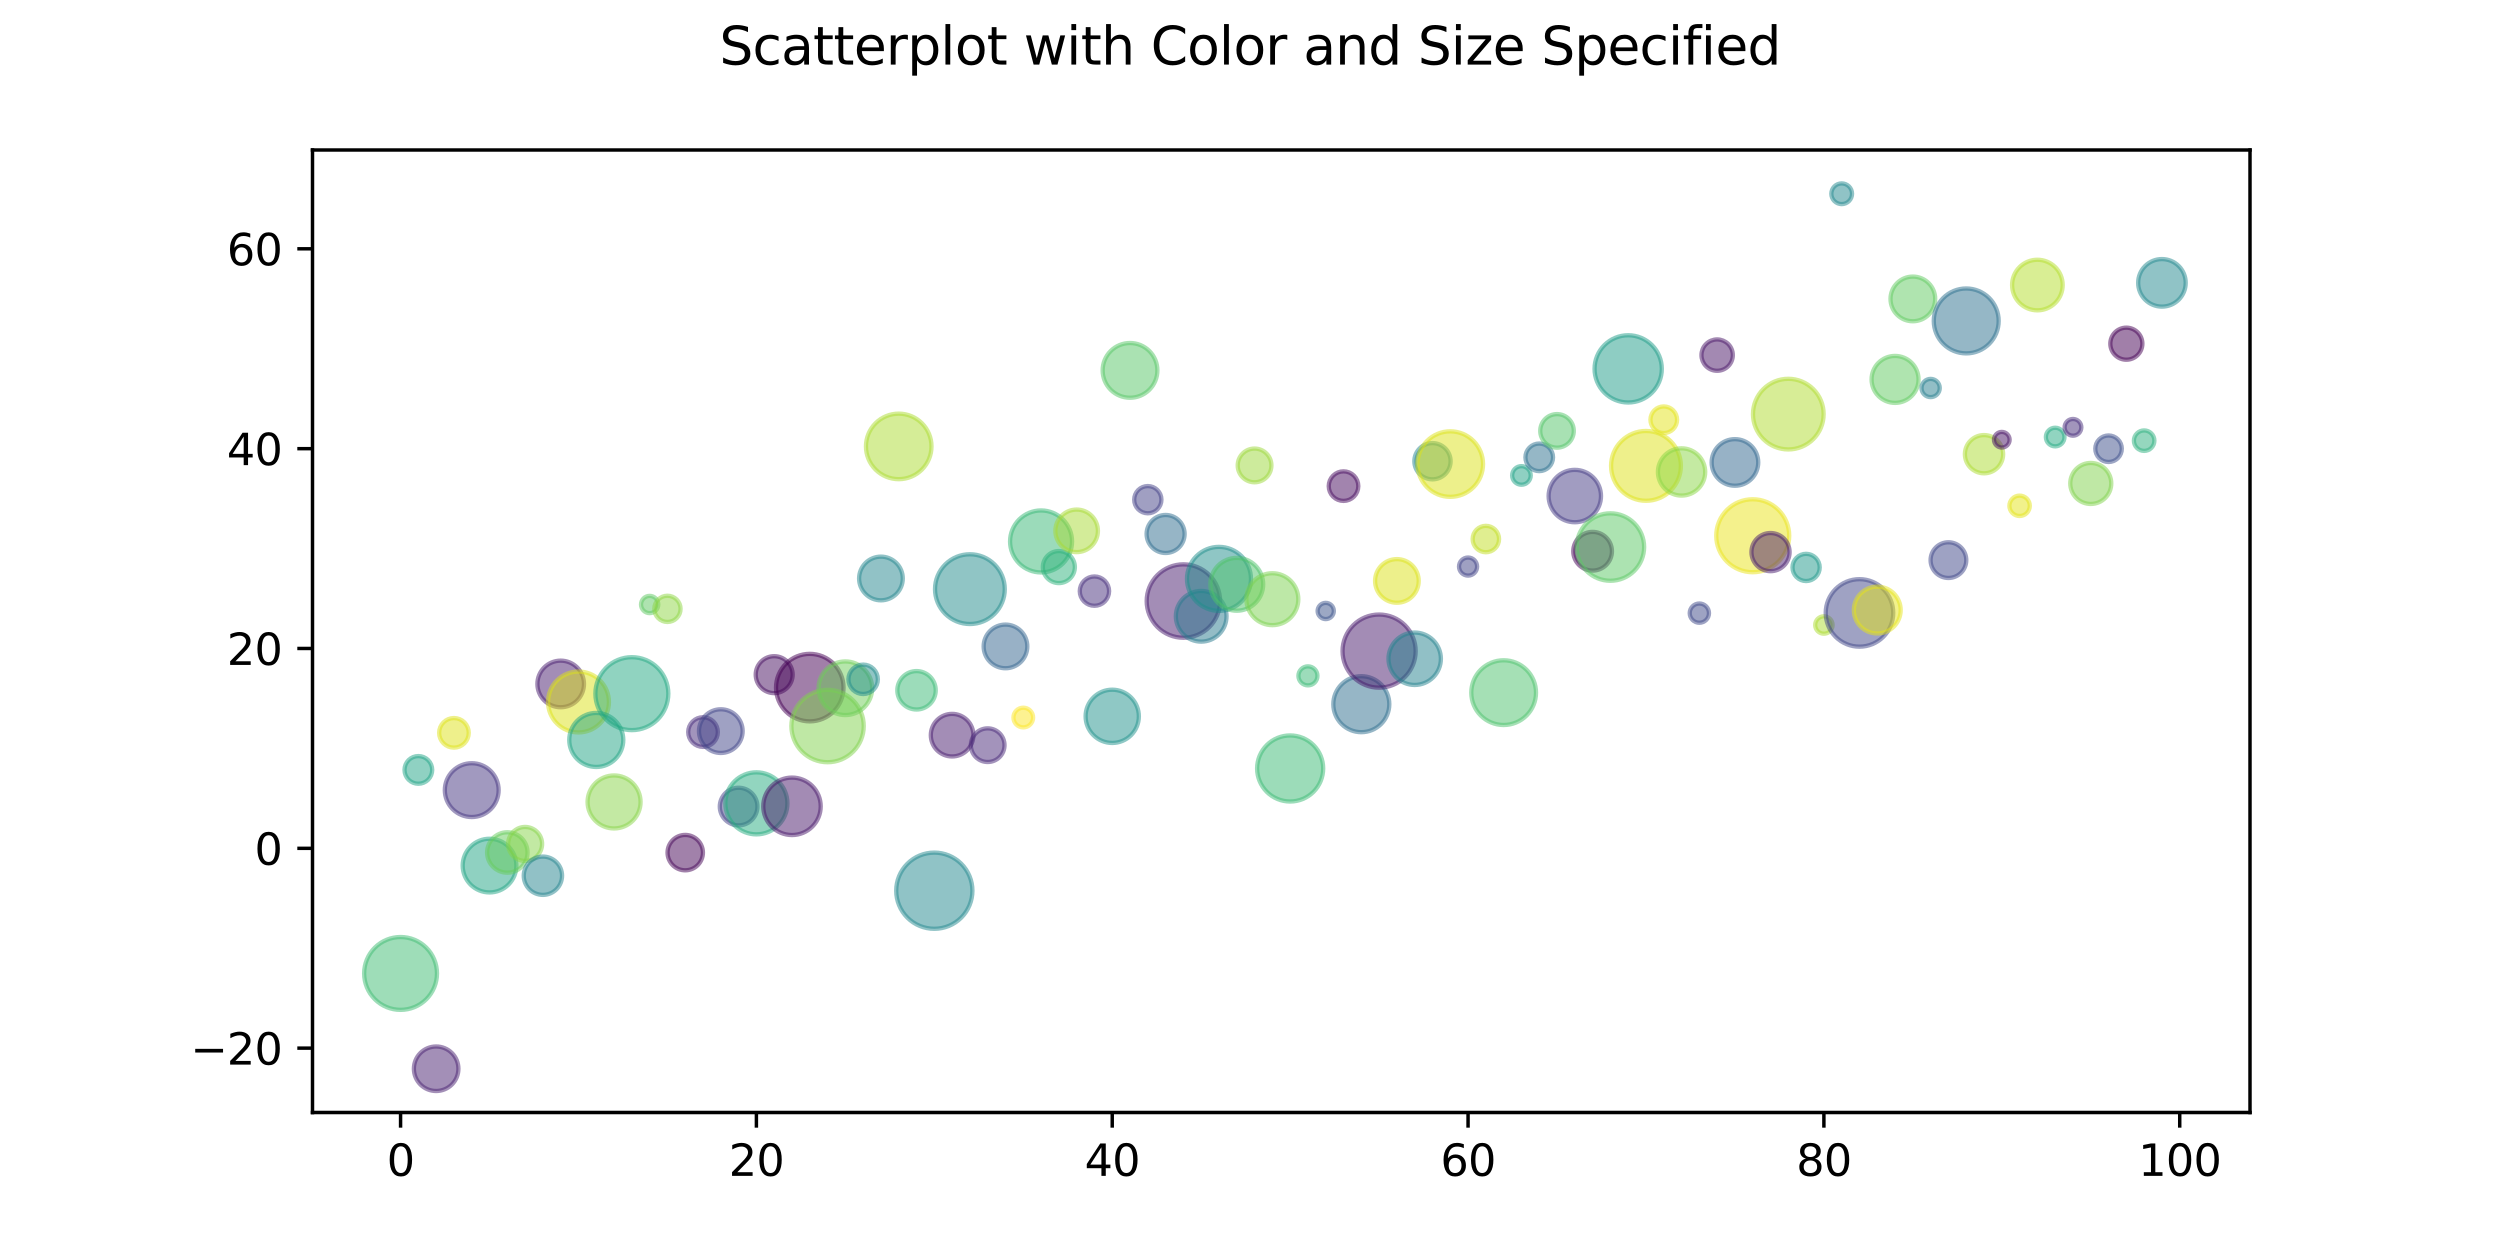 <?xml version="1.0" encoding="utf-8" standalone="no"?>
<!DOCTYPE svg PUBLIC "-//W3C//DTD SVG 1.1//EN"
  "http://www.w3.org/Graphics/SVG/1.1/DTD/svg11.dtd">
<svg xmlns:xlink="http://www.w3.org/1999/xlink" width="576pt" height="288pt" viewBox="0 0 576 288" xmlns="http://www.w3.org/2000/svg" version="1.1">
 <defs>
  <style type="text/css">*{stroke-linejoin: round; stroke-linecap: butt}</style>
 </defs>
 <g id="figure_1">
  <g id="patch_1">
   <path d="M 0 288 
L 576 288 
L 576 0 
L 0 0 
z
" style="fill: #ffffff"/>
  </g>
  <g id="axes_1">
   <g id="patch_2">
    <path d="M 72 256.32 
L 518.4 256.32 
L 518.4 34.56 
L 72 34.56 
z
" style="fill: #ffffff"/>
   </g>
   <g id="PathCollection_1">
    <path d="M 92.291 232.674 
C 94.517 232.674 96.651 231.789 98.225 230.216 
C 99.799 228.642 100.683 226.507 100.683 224.281 
C 100.683 222.056 99.799 219.921 98.225 218.347 
C 96.651 216.773 94.517 215.889 92.291 215.889 
C 90.065 215.889 87.93 216.773 86.357 218.347 
C 84.783 219.921 83.898 222.056 83.898 224.281 
C 83.898 226.507 84.783 228.642 86.357 230.216 
C 87.93 231.789 90.065 232.674 92.291 232.674 
z
" clip-path="url(#p2403c6b080)" style="fill: #3fbc73; fill-opacity: 0.5; stroke: #3fbc73; stroke-opacity: 0.5"/>
    <path d="M 96.39 180.576 
C 97.236 180.576 98.047 180.24 98.646 179.642 
C 99.244 179.043 99.58 178.232 99.58 177.386 
C 99.58 176.54 99.244 175.729 98.646 175.131 
C 98.047 174.532 97.236 174.196 96.39 174.196 
C 95.544 174.196 94.733 174.532 94.135 175.131 
C 93.536 175.729 93.2 176.54 93.2 177.386 
C 93.2 178.232 93.536 179.043 94.135 179.642 
C 94.733 180.24 95.544 180.576 96.39 180.576 
z
" clip-path="url(#p2403c6b080)" style="fill: #20a486; fill-opacity: 0.5; stroke: #20a486; stroke-opacity: 0.5"/>
    <path d="M 100.489 251.369 
C 101.85 251.369 103.154 250.829 104.116 249.867 
C 105.078 248.905 105.619 247.6 105.619 246.24 
C 105.619 244.88 105.078 243.575 104.116 242.613 
C 103.154 241.651 101.85 241.111 100.489 241.111 
C 99.129 241.111 97.824 241.651 96.862 242.613 
C 95.9 243.575 95.36 244.88 95.36 246.24 
C 95.36 247.6 95.9 248.905 96.862 249.867 
C 97.824 250.829 99.129 251.369 100.489 251.369 
z
" clip-path="url(#p2403c6b080)" style="fill: #482071; fill-opacity: 0.5; stroke: #482071; stroke-opacity: 0.5"/>
    <path d="M 104.588 172.257 
C 105.493 172.257 106.36 171.898 107 171.258 
C 107.639 170.619 107.999 169.751 107.999 168.847 
C 107.999 167.942 107.639 167.075 107 166.435 
C 106.36 165.796 105.493 165.436 104.588 165.436 
C 103.684 165.436 102.816 165.796 102.177 166.435 
C 101.537 167.075 101.178 167.942 101.178 168.847 
C 101.178 169.751 101.537 170.619 102.177 171.258 
C 102.816 171.898 103.684 172.257 104.588 172.257 
z
" clip-path="url(#p2403c6b080)" style="fill: #dfe318; fill-opacity: 0.5; stroke: #dfe318; stroke-opacity: 0.5"/>
    <path d="M 108.688 188.245 
C 110.332 188.245 111.909 187.591 113.072 186.429 
C 114.235 185.266 114.888 183.689 114.888 182.044 
C 114.888 180.4 114.235 178.822 113.072 177.66 
C 111.909 176.497 110.332 175.844 108.688 175.844 
C 107.043 175.844 105.466 176.497 104.303 177.66 
C 103.14 178.822 102.487 180.4 102.487 182.044 
C 102.487 183.689 103.14 185.266 104.303 186.429 
C 105.466 187.591 107.043 188.245 108.688 188.245 
z
" clip-path="url(#p2403c6b080)" style="fill: #453581; fill-opacity: 0.5; stroke: #453581; stroke-opacity: 0.5"/>
    <path d="M 112.787 205.617 
C 114.427 205.617 116.001 204.965 117.161 203.805 
C 118.32 202.646 118.972 201.072 118.972 199.432 
C 118.972 197.791 118.32 196.218 117.161 195.058 
C 116.001 193.898 114.427 193.246 112.787 193.246 
C 111.146 193.246 109.573 193.898 108.413 195.058 
C 107.253 196.218 106.601 197.791 106.601 199.432 
C 106.601 201.072 107.253 202.646 108.413 203.805 
C 109.573 204.965 111.146 205.617 112.787 205.617 
z
" clip-path="url(#p2403c6b080)" style="fill: #21a585; fill-opacity: 0.5; stroke: #21a585; stroke-opacity: 0.5"/>
    <path d="M 116.886 201.071 
C 118.122 201.071 119.307 200.58 120.181 199.706 
C 121.055 198.833 121.546 197.647 121.546 196.412 
C 121.546 195.176 121.055 193.991 120.181 193.117 
C 119.307 192.243 118.122 191.752 116.886 191.752 
C 115.65 191.752 114.465 192.243 113.591 193.117 
C 112.717 193.991 112.226 195.176 112.226 196.412 
C 112.226 197.647 112.717 198.833 113.591 199.706 
C 114.465 200.58 115.65 201.071 116.886 201.071 
z
" clip-path="url(#p2403c6b080)" style="fill: #67cc5c; fill-opacity: 0.5; stroke: #67cc5c; stroke-opacity: 0.5"/>
    <path d="M 120.985 198.359 
C 122.023 198.359 123.019 197.947 123.753 197.212 
C 124.488 196.478 124.9 195.482 124.9 194.444 
C 124.9 193.406 124.488 192.41 123.753 191.676 
C 123.019 190.942 122.023 190.529 120.985 190.529 
C 119.947 190.529 118.951 190.942 118.217 191.676 
C 117.483 192.41 117.07 193.406 117.07 194.444 
C 117.07 195.482 117.483 196.478 118.217 197.212 
C 118.951 197.947 119.947 198.359 120.985 198.359 
z
" clip-path="url(#p2403c6b080)" style="fill: #86d549; fill-opacity: 0.5; stroke: #86d549; stroke-opacity: 0.5"/>
    <path d="M 125.084 206.182 
C 126.255 206.182 127.377 205.717 128.205 204.889 
C 129.033 204.061 129.498 202.939 129.498 201.768 
C 129.498 200.598 129.033 199.475 128.205 198.647 
C 127.377 197.82 126.255 197.355 125.084 197.355 
C 123.914 197.355 122.791 197.82 121.963 198.647 
C 121.136 199.475 120.671 200.598 120.671 201.768 
C 120.671 202.939 121.136 204.061 121.963 204.889 
C 122.791 205.717 123.914 206.182 125.084 206.182 
z
" clip-path="url(#p2403c6b080)" style="fill: #25848e; fill-opacity: 0.5; stroke: #25848e; stroke-opacity: 0.5"/>
    <path d="M 129.183 162.95 
C 130.607 162.95 131.973 162.384 132.98 161.378 
C 133.987 160.371 134.552 159.005 134.552 157.581 
C 134.552 156.157 133.987 154.792 132.98 153.785 
C 131.973 152.778 130.607 152.212 129.183 152.212 
C 127.76 152.212 126.394 152.778 125.387 153.785 
C 124.38 154.792 123.815 156.157 123.815 157.581 
C 123.815 159.005 124.38 160.371 125.387 161.378 
C 126.394 162.384 127.76 162.95 129.183 162.95 
z
" clip-path="url(#p2403c6b080)" style="fill: #481c6e; fill-opacity: 0.5; stroke: #481c6e; stroke-opacity: 0.5"/>
    <path d="M 133.283 168.754 
C 135.143 168.754 136.928 168.015 138.243 166.699 
C 139.559 165.384 140.298 163.599 140.298 161.739 
C 140.298 159.878 139.559 158.093 138.243 156.778 
C 136.928 155.462 135.143 154.723 133.283 154.723 
C 131.422 154.723 129.638 155.462 128.322 156.778 
C 127.006 158.093 126.267 159.878 126.267 161.739 
C 126.267 163.599 127.006 165.384 128.322 166.699 
C 129.638 168.015 131.422 168.754 133.283 168.754 
z
" clip-path="url(#p2403c6b080)" style="fill: #dde318; fill-opacity: 0.5; stroke: #dde318; stroke-opacity: 0.5"/>
    <path d="M 137.382 176.709 
C 139.033 176.709 140.617 176.053 141.784 174.885 
C 142.951 173.718 143.607 172.134 143.607 170.483 
C 143.607 168.832 142.951 167.249 141.784 166.081 
C 140.617 164.914 139.033 164.258 137.382 164.258 
C 135.731 164.258 134.147 164.914 132.98 166.081 
C 131.812 167.249 131.156 168.832 131.156 170.483 
C 131.156 172.134 131.812 173.718 132.98 174.885 
C 134.147 176.053 135.731 176.709 137.382 176.709 
z
" clip-path="url(#p2403c6b080)" style="fill: #21a585; fill-opacity: 0.5; stroke: #21a585; stroke-opacity: 0.5"/>
    <path d="M 141.481 190.875 
C 143.1 190.875 144.653 190.232 145.798 189.087 
C 146.943 187.942 147.587 186.389 147.587 184.77 
C 147.587 183.15 146.943 181.597 145.798 180.452 
C 144.653 179.307 143.1 178.664 141.481 178.664 
C 139.862 178.664 138.309 179.307 137.164 180.452 
C 136.019 181.597 135.375 183.15 135.375 184.77 
C 135.375 186.389 136.019 187.942 137.164 189.087 
C 138.309 190.232 139.862 190.875 141.481 190.875 
z
" clip-path="url(#p2403c6b080)" style="fill: #89d548; fill-opacity: 0.5; stroke: #89d548; stroke-opacity: 0.5"/>
    <path d="M 145.58 168.223 
C 147.809 168.223 149.947 167.337 151.523 165.761 
C 153.099 164.185 153.984 162.047 153.984 159.818 
C 153.984 157.59 153.099 155.452 151.523 153.876 
C 149.947 152.3 147.809 151.414 145.58 151.414 
C 143.351 151.414 141.213 152.3 139.637 153.876 
C 138.061 155.452 137.176 157.59 137.176 159.818 
C 137.176 162.047 138.061 164.185 139.637 165.761 
C 141.213 167.337 143.351 168.223 145.58 168.223 
z
" clip-path="url(#p2403c6b080)" style="fill: #23a983; fill-opacity: 0.5; stroke: #23a983; stroke-opacity: 0.5"/>
    <path d="M 149.679 141.267 
C 150.207 141.267 150.713 141.058 151.086 140.685 
C 151.459 140.312 151.668 139.806 151.668 139.278 
C 151.668 138.751 151.459 138.245 151.086 137.872 
C 150.713 137.499 150.207 137.289 149.679 137.289 
C 149.152 137.289 148.646 137.499 148.273 137.872 
C 147.9 138.245 147.69 138.751 147.69 139.278 
C 147.69 139.806 147.9 140.312 148.273 140.685 
C 148.646 141.058 149.152 141.267 149.679 141.267 
z
" clip-path="url(#p2403c6b080)" style="fill: #5ec962; fill-opacity: 0.5; stroke: #5ec962; stroke-opacity: 0.5"/>
    <path d="M 153.779 143.302 
C 154.58 143.302 155.349 142.983 155.916 142.416 
C 156.483 141.849 156.802 141.08 156.802 140.278 
C 156.802 139.477 156.483 138.707 155.916 138.14 
C 155.349 137.573 154.58 137.255 153.779 137.255 
C 152.977 137.255 152.208 137.573 151.641 138.14 
C 151.074 138.707 150.755 139.477 150.755 140.278 
C 150.755 141.08 151.074 141.849 151.641 142.416 
C 152.208 142.983 152.977 143.302 153.779 143.302 
z
" clip-path="url(#p2403c6b080)" style="fill: #8ed645; fill-opacity: 0.5; stroke: #8ed645; stroke-opacity: 0.5"/>
    <path d="M 157.878 200.522 
C 158.959 200.522 159.996 200.092 160.761 199.327 
C 161.525 198.563 161.955 197.526 161.955 196.445 
C 161.955 195.363 161.525 194.326 160.761 193.562 
C 159.996 192.797 158.959 192.367 157.878 192.367 
C 156.796 192.367 155.759 192.797 154.995 193.562 
C 154.23 194.326 153.801 195.363 153.801 196.445 
C 153.801 197.526 154.23 198.563 154.995 199.327 
C 155.759 200.092 156.796 200.522 157.878 200.522 
z
" clip-path="url(#p2403c6b080)" style="fill: #450457; fill-opacity: 0.5; stroke: #450457; stroke-opacity: 0.5"/>
    <path d="M 161.977 172.085 
C 162.883 172.085 163.752 171.725 164.393 171.084 
C 165.034 170.444 165.394 169.574 165.394 168.668 
C 165.394 167.762 165.034 166.893 164.393 166.252 
C 163.752 165.611 162.883 165.251 161.977 165.251 
C 161.071 165.251 160.202 165.611 159.561 166.252 
C 158.92 166.893 158.56 167.762 158.56 168.668 
C 158.56 169.574 158.92 170.444 159.561 171.084 
C 160.202 171.725 161.071 172.085 161.977 172.085 
z
" clip-path="url(#p2403c6b080)" style="fill: #472a7a; fill-opacity: 0.5; stroke: #472a7a; stroke-opacity: 0.5"/>
    <path d="M 166.076 173.482 
C 167.411 173.482 168.691 172.952 169.634 172.008 
C 170.578 171.064 171.108 169.784 171.108 168.449 
C 171.108 167.115 170.578 165.835 169.634 164.891 
C 168.691 163.947 167.411 163.417 166.076 163.417 
C 164.741 163.417 163.461 163.947 162.518 164.891 
C 161.574 165.835 161.044 167.115 161.044 168.449 
C 161.044 169.784 161.574 171.064 162.518 172.008 
C 163.461 172.952 164.741 173.482 166.076 173.482 
z
" clip-path="url(#p2403c6b080)" style="fill: #404588; fill-opacity: 0.5; stroke: #404588; stroke-opacity: 0.5"/>
    <path d="M 170.175 190.165 
C 171.325 190.165 172.428 189.708 173.241 188.895 
C 174.054 188.082 174.51 186.98 174.51 185.83 
C 174.51 184.68 174.054 183.577 173.241 182.764 
C 172.428 181.951 171.325 181.495 170.175 181.495 
C 169.025 181.495 167.923 181.951 167.11 182.764 
C 166.297 183.577 165.84 184.68 165.84 185.83 
C 165.84 186.98 166.297 188.082 167.11 188.895 
C 167.923 189.708 169.025 190.165 170.175 190.165 
z
" clip-path="url(#p2403c6b080)" style="fill: #424086; fill-opacity: 0.5; stroke: #424086; stroke-opacity: 0.5"/>
    <path d="M 174.274 192.238 
C 176.17 192.238 177.988 191.485 179.329 190.145 
C 180.669 188.804 181.422 186.986 181.422 185.091 
C 181.422 183.195 180.669 181.377 179.329 180.036 
C 177.988 178.696 176.17 177.943 174.274 177.943 
C 172.379 177.943 170.56 178.696 169.22 180.036 
C 167.88 181.377 167.127 183.195 167.127 185.091 
C 167.127 186.986 167.88 188.804 169.22 190.145 
C 170.56 191.485 172.379 192.238 174.274 192.238 
z
" clip-path="url(#p2403c6b080)" style="fill: #27ad81; fill-opacity: 0.5; stroke: #27ad81; stroke-opacity: 0.5"/>
    <path d="M 178.374 159.699 
C 179.503 159.699 180.586 159.251 181.384 158.452 
C 182.183 157.654 182.631 156.571 182.631 155.441 
C 182.631 154.312 182.183 153.229 181.384 152.431 
C 180.586 151.632 179.503 151.184 178.374 151.184 
C 177.244 151.184 176.161 151.632 175.363 152.431 
C 174.564 153.229 174.116 154.312 174.116 155.441 
C 174.116 156.571 174.564 157.654 175.363 158.452 
C 176.161 159.251 177.244 159.699 178.374 159.699 
z
" clip-path="url(#p2403c6b080)" style="fill: #470e61; fill-opacity: 0.5; stroke: #470e61; stroke-opacity: 0.5"/>
    <path d="M 182.473 192.394 
C 184.228 192.394 185.912 191.697 187.153 190.455 
C 188.395 189.214 189.092 187.53 189.092 185.775 
C 189.092 184.019 188.395 182.336 187.153 181.094 
C 185.912 179.853 184.228 179.156 182.473 179.156 
C 180.717 179.156 179.033 179.853 177.792 181.094 
C 176.551 182.336 175.853 184.019 175.853 185.775 
C 175.853 187.53 176.551 189.214 177.792 190.455 
C 179.033 191.697 180.717 192.394 182.473 192.394 
z
" clip-path="url(#p2403c6b080)" style="fill: #48186a; fill-opacity: 0.5; stroke: #48186a; stroke-opacity: 0.5"/>
    <path d="M 186.572 166.204 
C 188.635 166.204 190.613 165.384 192.072 163.926 
C 193.53 162.467 194.35 160.489 194.35 158.426 
C 194.35 156.363 193.53 154.385 192.072 152.927 
C 190.613 151.468 188.635 150.648 186.572 150.648 
C 184.509 150.648 182.531 151.468 181.072 152.927 
C 179.614 154.385 178.794 156.363 178.794 158.426 
C 178.794 160.489 179.614 162.467 181.072 163.926 
C 182.531 165.384 184.509 166.204 186.572 166.204 
z
" clip-path="url(#p2403c6b080)" style="fill: #440154; fill-opacity: 0.5; stroke: #440154; stroke-opacity: 0.5"/>
    <path d="M 190.671 175.617 
C 192.882 175.617 195.003 174.739 196.566 173.175 
C 198.129 171.612 199.007 169.492 199.007 167.281 
C 199.007 165.07 198.129 162.949 196.566 161.386 
C 195.003 159.823 192.882 158.944 190.671 158.944 
C 188.46 158.944 186.34 159.823 184.776 161.386 
C 183.213 162.949 182.335 165.07 182.335 167.281 
C 182.335 169.492 183.213 171.612 184.776 173.175 
C 186.34 174.739 188.46 175.617 190.671 175.617 
z
" clip-path="url(#p2403c6b080)" style="fill: #81d34d; fill-opacity: 0.5; stroke: #81d34d; stroke-opacity: 0.5"/>
    <path d="M 194.77 164.751 
C 196.409 164.751 197.981 164.1 199.14 162.941 
C 200.299 161.782 200.95 160.21 200.95 158.571 
C 200.95 156.932 200.299 155.36 199.14 154.202 
C 197.981 153.043 196.409 152.392 194.77 152.392 
C 193.131 152.392 191.559 153.043 190.4 154.202 
C 189.242 155.36 188.59 156.932 188.59 158.571 
C 188.59 160.21 189.242 161.782 190.4 162.941 
C 191.559 164.1 193.131 164.751 194.77 164.751 
z
" clip-path="url(#p2403c6b080)" style="fill: #6ece58; fill-opacity: 0.5; stroke: #6ece58; stroke-opacity: 0.5"/>
    <path d="M 198.869 159.902 
C 199.768 159.902 200.631 159.545 201.267 158.909 
C 201.902 158.273 202.26 157.411 202.26 156.512 
C 202.26 155.613 201.902 154.75 201.267 154.115 
C 200.631 153.479 199.768 153.122 198.869 153.122 
C 197.97 153.122 197.108 153.479 196.472 154.115 
C 195.836 154.75 195.479 155.613 195.479 156.512 
C 195.479 157.411 195.836 158.273 196.472 158.909 
C 197.108 159.545 197.97 159.902 198.869 159.902 
z
" clip-path="url(#p2403c6b080)" style="fill: #228c8d; fill-opacity: 0.5; stroke: #228c8d; stroke-opacity: 0.5"/>
    <path d="M 202.969 138.314 
C 204.303 138.314 205.584 137.784 206.528 136.84 
C 207.472 135.896 208.002 134.616 208.002 133.281 
C 208.002 131.946 207.472 130.666 206.528 129.722 
C 205.584 128.778 204.303 128.248 202.969 128.248 
C 201.634 128.248 200.353 128.778 199.41 129.722 
C 198.466 130.666 197.935 131.946 197.935 133.281 
C 197.935 134.616 198.466 135.896 199.41 136.84 
C 200.353 137.784 201.634 138.314 202.969 138.314 
z
" clip-path="url(#p2403c6b080)" style="fill: #24878e; fill-opacity: 0.5; stroke: #24878e; stroke-opacity: 0.5"/>
    <path d="M 207.068 110.403 
C 209.07 110.403 210.991 109.607 212.407 108.191 
C 213.823 106.775 214.618 104.855 214.618 102.852 
C 214.618 100.85 213.823 98.929 212.407 97.513 
C 210.991 96.098 209.07 95.302 207.068 95.302 
C 205.065 95.302 203.145 96.098 201.729 97.513 
C 200.313 98.929 199.517 100.85 199.517 102.852 
C 199.517 104.855 200.313 106.775 201.729 108.191 
C 203.145 109.607 205.065 110.403 207.068 110.403 
z
" clip-path="url(#p2403c6b080)" style="fill: #addc30; fill-opacity: 0.5; stroke: #addc30; stroke-opacity: 0.5"/>
    <path d="M 211.167 163.47 
C 212.341 163.47 213.467 163.004 214.297 162.174 
C 215.127 161.344 215.593 160.218 215.593 159.044 
C 215.593 157.87 215.127 156.744 214.297 155.914 
C 213.467 155.084 212.341 154.617 211.167 154.617 
C 209.993 154.617 208.867 155.084 208.037 155.914 
C 207.207 156.744 206.741 157.87 206.741 159.044 
C 206.741 160.218 207.207 161.344 208.037 162.174 
C 208.867 163.004 209.993 163.47 211.167 163.47 
z
" clip-path="url(#p2403c6b080)" style="fill: #3aba76; fill-opacity: 0.5; stroke: #3aba76; stroke-opacity: 0.5"/>
    <path d="M 215.266 213.996 
C 217.594 213.996 219.827 213.071 221.473 211.425 
C 223.119 209.779 224.044 207.546 224.044 205.218 
C 224.044 202.89 223.119 200.657 221.473 199.01 
C 219.827 197.364 217.594 196.439 215.266 196.439 
C 212.938 196.439 210.705 197.364 209.059 199.01 
C 207.413 200.657 206.488 202.89 206.488 205.218 
C 206.488 207.546 207.413 209.779 209.059 211.425 
C 210.705 213.071 212.938 213.996 215.266 213.996 
z
" clip-path="url(#p2403c6b080)" style="fill: #23888e; fill-opacity: 0.5; stroke: #23888e; stroke-opacity: 0.5"/>
    <path d="M 219.365 174.289 
C 220.666 174.289 221.914 173.772 222.834 172.852 
C 223.754 171.932 224.271 170.684 224.271 169.383 
C 224.271 168.082 223.754 166.834 222.834 165.914 
C 221.914 164.994 220.666 164.477 219.365 164.477 
C 218.064 164.477 216.816 164.994 215.896 165.914 
C 214.976 166.834 214.459 168.082 214.459 169.383 
C 214.459 170.684 214.976 171.932 215.896 172.852 
C 216.816 173.772 218.064 174.289 219.365 174.289 
z
" clip-path="url(#p2403c6b080)" style="fill: #481d6f; fill-opacity: 0.5; stroke: #481d6f; stroke-opacity: 0.5"/>
    <path d="M 223.464 143.774 
C 225.596 143.774 227.64 142.927 229.147 141.42 
C 230.655 139.913 231.501 137.869 231.501 135.737 
C 231.501 133.606 230.655 131.561 229.147 130.054 
C 227.64 128.547 225.596 127.7 223.464 127.7 
C 221.333 127.7 219.289 128.547 217.782 130.054 
C 216.274 131.561 215.428 133.606 215.428 135.737 
C 215.428 137.869 216.274 139.913 217.782 141.42 
C 219.289 142.927 221.333 143.774 223.464 143.774 
z
" clip-path="url(#p2403c6b080)" style="fill: #228c8d; fill-opacity: 0.5; stroke: #228c8d; stroke-opacity: 0.5"/>
    <path d="M 227.564 175.566 
C 228.592 175.566 229.578 175.158 230.306 174.431 
C 231.033 173.703 231.441 172.717 231.441 171.689 
C 231.441 170.66 231.033 169.674 230.306 168.947 
C 229.578 168.22 228.592 167.811 227.564 167.811 
C 226.535 167.811 225.549 168.22 224.822 168.947 
C 224.095 169.674 223.686 170.66 223.686 171.689 
C 223.686 172.717 224.095 173.703 224.822 174.431 
C 225.549 175.158 226.535 175.566 227.564 175.566 
z
" clip-path="url(#p2403c6b080)" style="fill: #482878; fill-opacity: 0.5; stroke: #482878; stroke-opacity: 0.5"/>
    <path d="M 231.663 153.966 
C 232.997 153.966 234.276 153.436 235.22 152.493 
C 236.163 151.549 236.693 150.27 236.693 148.936 
C 236.693 147.602 236.163 146.322 235.22 145.379 
C 234.276 144.435 232.997 143.905 231.663 143.905 
C 230.329 143.905 229.049 144.435 228.106 145.379 
C 227.163 146.322 226.632 147.602 226.632 148.936 
C 226.632 150.27 227.163 151.549 228.106 152.493 
C 229.049 153.436 230.329 153.966 231.663 153.966 
z
" clip-path="url(#p2403c6b080)" style="fill: #32658e; fill-opacity: 0.5; stroke: #32658e; stroke-opacity: 0.5"/>
    <path d="M 235.762 167.587 
C 236.363 167.587 236.94 167.349 237.365 166.924 
C 237.79 166.498 238.029 165.922 238.029 165.321 
C 238.029 164.72 237.79 164.143 237.365 163.718 
C 236.94 163.293 236.363 163.054 235.762 163.054 
C 235.161 163.054 234.584 163.293 234.159 163.718 
C 233.734 164.143 233.495 164.72 233.495 165.321 
C 233.495 165.922 233.734 166.498 234.159 166.924 
C 234.584 167.349 235.161 167.587 235.762 167.587 
z
" clip-path="url(#p2403c6b080)" style="fill: #fde725; fill-opacity: 0.5; stroke: #fde725; stroke-opacity: 0.5"/>
    <path d="M 239.861 131.892 
C 241.755 131.892 243.572 131.139 244.912 129.8 
C 246.251 128.46 247.004 126.643 247.004 124.749 
C 247.004 122.855 246.251 121.038 244.912 119.698 
C 243.572 118.359 241.755 117.606 239.861 117.606 
C 237.967 117.606 236.15 118.359 234.811 119.698 
C 233.471 121.038 232.718 122.855 232.718 124.749 
C 232.718 126.643 233.471 128.46 234.811 129.8 
C 236.15 131.139 237.967 131.892 239.861 131.892 
z
" clip-path="url(#p2403c6b080)" style="fill: #38b977; fill-opacity: 0.5; stroke: #38b977; stroke-opacity: 0.5"/>
    <path d="M 243.96 134.345 
C 244.939 134.345 245.877 133.956 246.569 133.264 
C 247.261 132.572 247.65 131.633 247.65 130.655 
C 247.65 129.676 247.261 128.738 246.569 128.046 
C 245.877 127.354 244.939 126.965 243.96 126.965 
C 242.982 126.965 242.043 127.354 241.351 128.046 
C 240.66 128.738 240.271 129.676 240.271 130.655 
C 240.271 131.633 240.66 132.572 241.351 133.264 
C 242.043 133.956 242.982 134.345 243.96 134.345 
z
" clip-path="url(#p2403c6b080)" style="fill: #2eb37c; fill-opacity: 0.5; stroke: #2eb37c; stroke-opacity: 0.5"/>
    <path d="M 248.06 127.207 
C 249.359 127.207 250.606 126.69 251.525 125.771 
C 252.444 124.852 252.961 123.605 252.961 122.306 
C 252.961 121.006 252.444 119.759 251.525 118.84 
C 250.606 117.921 249.359 117.405 248.06 117.405 
C 246.76 117.405 245.513 117.921 244.594 118.84 
C 243.675 119.759 243.158 121.006 243.158 122.306 
C 243.158 123.605 243.675 124.852 244.594 125.771 
C 245.513 126.69 246.76 127.207 248.06 127.207 
z
" clip-path="url(#p2403c6b080)" style="fill: #a8db34; fill-opacity: 0.5; stroke: #a8db34; stroke-opacity: 0.5"/>
    <path d="M 252.159 139.576 
C 253.055 139.576 253.915 139.22 254.548 138.586 
C 255.182 137.952 255.538 137.092 255.538 136.196 
C 255.538 135.3 255.182 134.44 254.548 133.806 
C 253.915 133.173 253.055 132.816 252.159 132.816 
C 251.262 132.816 250.403 133.173 249.769 133.806 
C 249.135 134.44 248.779 135.3 248.779 136.196 
C 248.779 137.092 249.135 137.952 249.769 138.586 
C 250.403 139.22 251.262 139.576 252.159 139.576 
z
" clip-path="url(#p2403c6b080)" style="fill: #472e7c; fill-opacity: 0.5; stroke: #472e7c; stroke-opacity: 0.5"/>
    <path d="M 256.258 171.177 
C 257.885 171.177 259.446 170.53 260.596 169.38 
C 261.747 168.229 262.393 166.669 262.393 165.042 
C 262.393 163.415 261.747 161.854 260.596 160.704 
C 259.446 159.553 257.885 158.907 256.258 158.907 
C 254.631 158.907 253.07 159.553 251.92 160.704 
C 250.769 161.854 250.123 163.415 250.123 165.042 
C 250.123 166.669 250.769 168.229 251.92 169.38 
C 253.07 170.53 254.631 171.177 256.258 171.177 
z
" clip-path="url(#p2403c6b080)" style="fill: #20928c; fill-opacity: 0.5; stroke: #20928c; stroke-opacity: 0.5"/>
    <path d="M 260.357 91.643 
C 262.03 91.643 263.634 90.978 264.816 89.795 
C 265.999 88.613 266.664 87.009 266.664 85.336 
C 266.664 83.664 265.999 82.059 264.816 80.877 
C 263.634 79.694 262.03 79.029 260.357 79.029 
C 258.684 79.029 257.08 79.694 255.898 80.877 
C 254.715 82.059 254.05 83.664 254.05 85.336 
C 254.05 87.009 254.715 88.613 255.898 89.795 
C 257.08 90.978 258.684 91.643 260.357 91.643 
z
" clip-path="url(#p2403c6b080)" style="fill: #56c667; fill-opacity: 0.5; stroke: #56c667; stroke-opacity: 0.5"/>
    <path d="M 264.456 118.264 
C 265.289 118.264 266.087 117.934 266.675 117.345 
C 267.264 116.757 267.595 115.958 267.595 115.126 
C 267.595 114.293 267.264 113.495 266.675 112.907 
C 266.087 112.318 265.289 111.987 264.456 111.987 
C 263.624 111.987 262.825 112.318 262.237 112.907 
C 261.648 113.495 261.318 114.293 261.318 115.126 
C 261.318 115.958 261.648 116.757 262.237 117.345 
C 262.825 117.934 263.624 118.264 264.456 118.264 
z
" clip-path="url(#p2403c6b080)" style="fill: #424086; fill-opacity: 0.5; stroke: #424086; stroke-opacity: 0.5"/>
    <path d="M 268.555 127.409 
C 269.717 127.409 270.831 126.948 271.652 126.126 
C 272.473 125.305 272.935 124.191 272.935 123.03 
C 272.935 121.868 272.473 120.754 271.652 119.933 
C 270.831 119.112 269.717 118.65 268.555 118.65 
C 267.394 118.65 266.28 119.112 265.459 119.933 
C 264.637 120.754 264.176 121.868 264.176 123.03 
C 264.176 124.191 264.637 125.305 265.459 126.126 
C 266.28 126.948 267.394 127.409 268.555 127.409 
z
" clip-path="url(#p2403c6b080)" style="fill: #2f6c8e; fill-opacity: 0.5; stroke: #2f6c8e; stroke-opacity: 0.5"/>
    <path d="M 272.655 146.94 
C 274.898 146.94 277.05 146.048 278.636 144.462 
C 280.222 142.876 281.113 140.724 281.113 138.481 
C 281.113 136.238 280.222 134.086 278.636 132.5 
C 277.05 130.913 274.898 130.022 272.655 130.022 
C 270.411 130.022 268.26 130.913 266.673 132.5 
C 265.087 134.086 264.196 136.238 264.196 138.481 
C 264.196 140.724 265.087 142.876 266.673 144.462 
C 268.26 146.048 270.411 146.94 272.655 146.94 
z
" clip-path="url(#p2403c6b080)" style="fill: #481c6e; fill-opacity: 0.5; stroke: #481c6e; stroke-opacity: 0.5"/>
    <path d="M 276.754 147.832 
C 278.302 147.832 279.787 147.216 280.882 146.122 
C 281.977 145.027 282.592 143.541 282.592 141.993 
C 282.592 140.445 281.977 138.959 280.882 137.864 
C 279.787 136.769 278.302 136.154 276.754 136.154 
C 275.205 136.154 273.72 136.769 272.625 137.864 
C 271.53 138.959 270.915 140.445 270.915 141.993 
C 270.915 143.541 271.53 145.027 272.625 146.122 
C 273.72 147.216 275.205 147.832 276.754 147.832 
z
" clip-path="url(#p2403c6b080)" style="fill: #297a8e; fill-opacity: 0.5; stroke: #297a8e; stroke-opacity: 0.5"/>
    <path d="M 280.853 140.742 
C 282.808 140.742 284.683 139.965 286.065 138.583 
C 287.448 137.201 288.224 135.326 288.224 133.371 
C 288.224 131.416 287.448 129.54 286.065 128.158 
C 284.683 126.776 282.808 125.999 280.853 125.999 
C 278.898 125.999 277.023 126.776 275.64 128.158 
C 274.258 129.54 273.481 131.416 273.481 133.371 
C 273.481 135.326 274.258 137.201 275.64 138.583 
C 277.023 139.965 278.898 140.742 280.853 140.742 
z
" clip-path="url(#p2403c6b080)" style="fill: #218f8d; fill-opacity: 0.5; stroke: #218f8d; stroke-opacity: 0.5"/>
    <path d="M 284.952 140.711 
C 286.566 140.711 288.115 140.069 289.256 138.928 
C 290.398 137.786 291.039 136.238 291.039 134.623 
C 291.039 133.009 290.398 131.461 289.256 130.319 
C 288.115 129.177 286.566 128.536 284.952 128.536 
C 283.338 128.536 281.789 129.177 280.648 130.319 
C 279.506 131.461 278.865 133.009 278.865 134.623 
C 278.865 136.238 279.506 137.786 280.648 138.928 
C 281.789 140.069 283.338 140.711 284.952 140.711 
z
" clip-path="url(#p2403c6b080)" style="fill: #4ec36b; fill-opacity: 0.5; stroke: #4ec36b; stroke-opacity: 0.5"/>
    <path d="M 289.051 111.118 
C 290.081 111.118 291.07 110.709 291.798 109.98 
C 292.526 109.252 292.936 108.264 292.936 107.233 
C 292.936 106.203 292.526 105.215 291.798 104.487 
C 291.07 103.758 290.081 103.349 289.051 103.349 
C 288.021 103.349 287.033 103.758 286.304 104.487 
C 285.576 105.215 285.167 106.203 285.167 107.233 
C 285.167 108.264 285.576 109.252 286.304 109.98 
C 287.033 110.709 288.021 111.118 289.051 111.118 
z
" clip-path="url(#p2403c6b080)" style="fill: #9dd93b; fill-opacity: 0.5; stroke: #9dd93b; stroke-opacity: 0.5"/>
    <path d="M 293.15 144.036 
C 294.737 144.036 296.259 143.406 297.381 142.284 
C 298.502 141.162 299.133 139.64 299.133 138.054 
C 299.133 136.467 298.502 134.946 297.381 133.824 
C 296.259 132.702 294.737 132.072 293.15 132.072 
C 291.564 132.072 290.042 132.702 288.92 133.824 
C 287.798 134.946 287.168 136.467 287.168 138.054 
C 287.168 139.64 287.798 141.162 288.92 142.284 
C 290.042 143.406 291.564 144.036 293.15 144.036 
z
" clip-path="url(#p2403c6b080)" style="fill: #7cd250; fill-opacity: 0.5; stroke: #7cd250; stroke-opacity: 0.5"/>
    <path d="M 297.25 184.668 
C 299.268 184.668 301.204 183.866 302.631 182.438 
C 304.058 181.011 304.86 179.075 304.86 177.057 
C 304.86 175.038 304.058 173.102 302.631 171.675 
C 301.204 170.248 299.268 169.446 297.25 169.446 
C 295.231 169.446 293.295 170.248 291.868 171.675 
C 290.441 173.102 289.639 175.038 289.639 177.057 
C 289.639 179.075 290.441 181.011 291.868 182.438 
C 293.295 183.866 295.231 184.668 297.25 184.668 
z
" clip-path="url(#p2403c6b080)" style="fill: #3bbb75; fill-opacity: 0.5; stroke: #3bbb75; stroke-opacity: 0.5"/>
    <path d="M 301.349 157.913 
C 301.931 157.913 302.489 157.682 302.9 157.27 
C 303.311 156.859 303.542 156.301 303.542 155.719 
C 303.542 155.137 303.311 154.579 302.9 154.168 
C 302.489 153.757 301.931 153.525 301.349 153.525 
C 300.767 153.525 300.209 153.757 299.798 154.168 
C 299.386 154.579 299.155 155.137 299.155 155.719 
C 299.155 156.301 299.386 156.859 299.798 157.27 
C 300.209 157.682 300.767 157.913 301.349 157.913 
z
" clip-path="url(#p2403c6b080)" style="fill: #3aba76; fill-opacity: 0.5; stroke: #3aba76; stroke-opacity: 0.5"/>
    <path d="M 305.448 142.641 
C 305.944 142.641 306.42 142.444 306.77 142.093 
C 307.121 141.742 307.318 141.267 307.318 140.771 
C 307.318 140.275 307.121 139.799 306.77 139.448 
C 306.42 139.097 305.944 138.9 305.448 138.9 
C 304.952 138.9 304.476 139.097 304.126 139.448 
C 303.775 139.799 303.578 140.275 303.578 140.771 
C 303.578 141.267 303.775 141.742 304.126 142.093 
C 304.476 142.444 304.952 142.641 305.448 142.641 
z
" clip-path="url(#p2403c6b080)" style="fill: #3b528b; fill-opacity: 0.5; stroke: #3b528b; stroke-opacity: 0.5"/>
    <path d="M 309.547 115.411 
C 310.451 115.411 311.317 115.052 311.956 114.413 
C 312.595 113.774 312.954 112.908 312.954 112.004 
C 312.954 111.101 312.595 110.234 311.956 109.595 
C 311.317 108.956 310.451 108.597 309.547 108.597 
C 308.644 108.597 307.777 108.956 307.138 109.595 
C 306.499 110.234 306.14 111.101 306.14 112.004 
C 306.14 112.908 306.499 113.774 307.138 114.413 
C 307.777 115.052 308.644 115.411 309.547 115.411 
z
" clip-path="url(#p2403c6b080)" style="fill: #460b5e; fill-opacity: 0.5; stroke: #460b5e; stroke-opacity: 0.5"/>
    <path d="M 313.646 168.696 
C 315.357 168.696 316.998 168.016 318.208 166.807 
C 319.418 165.597 320.097 163.956 320.097 162.245 
C 320.097 160.534 319.418 158.893 318.208 157.684 
C 316.998 156.474 315.357 155.794 313.646 155.794 
C 311.935 155.794 310.294 156.474 309.085 157.684 
C 307.875 158.893 307.195 160.534 307.195 162.245 
C 307.195 163.956 307.875 165.597 309.085 166.807 
C 310.294 168.016 311.935 168.696 313.646 168.696 
z
" clip-path="url(#p2403c6b080)" style="fill: #2e6e8e; fill-opacity: 0.5; stroke: #2e6e8e; stroke-opacity: 0.5"/>
    <path d="M 317.745 158.439 
C 319.98 158.439 322.123 157.551 323.703 155.971 
C 325.283 154.391 326.17 152.248 326.17 150.014 
C 326.17 147.78 325.283 145.636 323.703 144.057 
C 322.123 142.477 319.98 141.589 317.745 141.589 
C 315.511 141.589 313.368 142.477 311.788 144.057 
C 310.208 145.636 309.321 147.78 309.321 150.014 
C 309.321 152.248 310.208 154.391 311.788 155.971 
C 313.368 157.551 315.511 158.439 317.745 158.439 
z
" clip-path="url(#p2403c6b080)" style="fill: #481b6d; fill-opacity: 0.5; stroke: #481b6d; stroke-opacity: 0.5"/>
    <path d="M 321.845 138.873 
C 323.178 138.873 324.457 138.344 325.4 137.401 
C 326.343 136.458 326.872 135.179 326.872 133.846 
C 326.872 132.512 326.343 131.233 325.4 130.29 
C 324.457 129.347 323.178 128.818 321.845 128.818 
C 320.511 128.818 319.232 129.347 318.289 130.29 
C 317.347 131.233 316.817 132.512 316.817 133.846 
C 316.817 135.179 317.347 136.458 318.289 137.401 
C 319.232 138.344 320.511 138.873 321.845 138.873 
z
" clip-path="url(#p2403c6b080)" style="fill: #dde318; fill-opacity: 0.5; stroke: #dde318; stroke-opacity: 0.5"/>
    <path d="M 325.944 157.815 
C 327.545 157.815 329.08 157.178 330.212 156.046 
C 331.344 154.914 331.98 153.379 331.98 151.778 
C 331.98 150.177 331.344 148.641 330.212 147.509 
C 329.08 146.377 327.545 145.741 325.944 145.741 
C 324.343 145.741 322.807 146.377 321.675 147.509 
C 320.543 148.641 319.907 150.177 319.907 151.778 
C 319.907 153.379 320.543 154.914 321.675 156.046 
C 322.807 157.178 324.343 157.815 325.944 157.815 
z
" clip-path="url(#p2403c6b080)" style="fill: #25838e; fill-opacity: 0.5; stroke: #25838e; stroke-opacity: 0.5"/>
    <path d="M 330.043 110.443 
C 331.151 110.443 332.214 110.003 332.997 109.22 
C 333.78 108.436 334.221 107.374 334.221 106.266 
C 334.221 105.158 333.78 104.095 332.997 103.312 
C 332.214 102.528 331.151 102.088 330.043 102.088 
C 328.935 102.088 327.872 102.528 327.089 103.312 
C 326.306 104.095 325.865 105.158 325.865 106.266 
C 325.865 107.374 326.306 108.436 327.089 109.22 
C 327.872 110.003 328.935 110.443 330.043 110.443 
z
" clip-path="url(#p2403c6b080)" style="fill: #24868e; fill-opacity: 0.5; stroke: #24868e; stroke-opacity: 0.5"/>
    <path d="M 334.142 114.475 
C 336.144 114.475 338.065 113.68 339.481 112.264 
C 340.897 110.848 341.692 108.928 341.692 106.925 
C 341.692 104.923 340.897 103.003 339.481 101.587 
C 338.065 100.171 336.144 99.375 334.142 99.375 
C 332.14 99.375 330.219 100.171 328.804 101.587 
C 327.388 103.003 326.592 104.923 326.592 106.925 
C 326.592 108.928 327.388 110.848 328.804 112.264 
C 330.219 113.68 332.14 114.475 334.142 114.475 
z
" clip-path="url(#p2403c6b080)" style="fill: #dde318; fill-opacity: 0.5; stroke: #dde318; stroke-opacity: 0.5"/>
    <path d="M 338.241 132.621 
C 338.794 132.621 339.324 132.402 339.715 132.011 
C 340.106 131.62 340.326 131.09 340.326 130.537 
C 340.326 129.984 340.106 129.454 339.715 129.063 
C 339.324 128.672 338.794 128.453 338.241 128.453 
C 337.689 128.453 337.158 128.672 336.767 129.063 
C 336.377 129.454 336.157 129.984 336.157 130.537 
C 336.157 131.09 336.377 131.62 336.767 132.011 
C 337.158 132.402 337.689 132.621 338.241 132.621 
z
" clip-path="url(#p2403c6b080)" style="fill: #414287; fill-opacity: 0.5; stroke: #414287; stroke-opacity: 0.5"/>
    <path d="M 342.34 127.239 
C 343.147 127.239 343.921 126.918 344.492 126.348 
C 345.063 125.777 345.383 125.003 345.383 124.196 
C 345.383 123.389 345.063 122.615 344.492 122.044 
C 343.921 121.474 343.147 121.153 342.34 121.153 
C 341.534 121.153 340.76 121.474 340.189 122.044 
C 339.618 122.615 339.298 123.389 339.298 124.196 
C 339.298 125.003 339.618 125.777 340.189 126.348 
C 340.76 126.918 341.534 127.239 342.34 127.239 
z
" clip-path="url(#p2403c6b080)" style="fill: #c2df23; fill-opacity: 0.5; stroke: #c2df23; stroke-opacity: 0.5"/>
    <path d="M 346.44 167.042 
C 348.418 167.042 350.315 166.256 351.713 164.858 
C 353.112 163.459 353.898 161.562 353.898 159.584 
C 353.898 157.607 353.112 155.709 351.713 154.311 
C 350.315 152.912 348.418 152.127 346.44 152.127 
C 344.462 152.127 342.565 152.912 341.166 154.311 
C 339.768 155.709 338.982 157.607 338.982 159.584 
C 338.982 161.562 339.768 163.459 341.166 164.858 
C 342.565 166.256 344.462 167.042 346.44 167.042 
z
" clip-path="url(#p2403c6b080)" style="fill: #4cc26c; fill-opacity: 0.5; stroke: #4cc26c; stroke-opacity: 0.5"/>
    <path d="M 350.539 111.684 
C 351.107 111.684 351.653 111.458 352.054 111.056 
C 352.456 110.654 352.682 110.109 352.682 109.54 
C 352.682 108.972 352.456 108.427 352.054 108.025 
C 351.653 107.623 351.107 107.397 350.539 107.397 
C 349.97 107.397 349.425 107.623 349.023 108.025 
C 348.621 108.427 348.395 108.972 348.395 109.54 
C 348.395 110.109 348.621 110.654 349.023 111.056 
C 349.425 111.458 349.97 111.684 350.539 111.684 
z
" clip-path="url(#p2403c6b080)" style="fill: #20a386; fill-opacity: 0.5; stroke: #20a386; stroke-opacity: 0.5"/>
    <path d="M 354.638 108.55 
C 355.482 108.55 356.291 108.215 356.887 107.618 
C 357.484 107.022 357.819 106.213 357.819 105.369 
C 357.819 104.525 357.484 103.716 356.887 103.119 
C 356.291 102.523 355.482 102.188 354.638 102.188 
C 353.794 102.188 352.985 102.523 352.389 103.119 
C 351.792 103.716 351.457 104.525 351.457 105.369 
C 351.457 106.213 351.792 107.022 352.389 107.618 
C 352.985 108.215 353.794 108.55 354.638 108.55 
z
" clip-path="url(#p2403c6b080)" style="fill: #2d708e; fill-opacity: 0.5; stroke: #2d708e; stroke-opacity: 0.5"/>
    <path d="M 358.737 103.142 
C 359.763 103.142 360.747 102.735 361.472 102.01 
C 362.197 101.284 362.605 100.3 362.605 99.275 
C 362.605 98.249 362.197 97.265 361.472 96.54 
C 360.747 95.815 359.763 95.407 358.737 95.407 
C 357.711 95.407 356.728 95.815 356.002 96.54 
C 355.277 97.265 354.87 98.249 354.87 99.275 
C 354.87 100.3 355.277 101.284 356.002 102.01 
C 356.728 102.735 357.711 103.142 358.737 103.142 
z
" clip-path="url(#p2403c6b080)" style="fill: #52c569; fill-opacity: 0.5; stroke: #52c569; stroke-opacity: 0.5"/>
    <path d="M 362.836 120.326 
C 364.437 120.326 365.972 119.69 367.104 118.558 
C 368.236 117.427 368.872 115.891 368.872 114.291 
C 368.872 112.69 368.236 111.155 367.104 110.023 
C 365.972 108.892 364.437 108.256 362.836 108.256 
C 361.236 108.256 359.701 108.892 358.569 110.023 
C 357.437 111.155 356.801 112.69 356.801 114.291 
C 356.801 115.891 357.437 117.427 358.569 118.558 
C 359.701 119.69 361.236 120.326 362.836 120.326 
z
" clip-path="url(#p2403c6b080)" style="fill: #443b84; fill-opacity: 0.5; stroke: #443b84; stroke-opacity: 0.5"/>
    <path d="M 366.936 131.464 
C 368.118 131.464 369.252 130.994 370.088 130.158 
C 370.925 129.322 371.394 128.188 371.394 127.005 
C 371.394 125.823 370.925 124.688 370.088 123.852 
C 369.252 123.016 368.118 122.546 366.936 122.546 
C 365.753 122.546 364.619 123.016 363.783 123.852 
C 362.946 124.688 362.477 125.823 362.477 127.005 
C 362.477 128.188 362.946 129.322 363.783 130.158 
C 364.619 130.994 365.753 131.464 366.936 131.464 
z
" clip-path="url(#p2403c6b080)" style="fill: #450457; fill-opacity: 0.5; stroke: #450457; stroke-opacity: 0.5"/>
    <path d="M 371.035 133.811 
C 373.096 133.811 375.073 132.992 376.53 131.535 
C 377.988 130.077 378.807 128.1 378.807 126.039 
C 378.807 123.978 377.988 122.001 376.53 120.544 
C 375.073 119.086 373.096 118.267 371.035 118.267 
C 368.974 118.267 366.996 119.086 365.539 120.544 
C 364.082 122.001 363.263 123.978 363.263 126.039 
C 363.263 128.1 364.082 130.077 365.539 131.535 
C 366.996 132.992 368.974 133.811 371.035 133.811 
z
" clip-path="url(#p2403c6b080)" style="fill: #5ac864; fill-opacity: 0.5; stroke: #5ac864; stroke-opacity: 0.5"/>
    <path d="M 375.134 92.737 
C 377.189 92.737 379.159 91.92 380.612 90.467 
C 382.065 89.014 382.882 87.044 382.882 84.989 
C 382.882 82.934 382.065 80.963 380.612 79.51 
C 379.159 78.058 377.189 77.241 375.134 77.241 
C 373.079 77.241 371.108 78.058 369.655 79.51 
C 368.203 80.963 367.386 82.934 367.386 84.989 
C 367.386 87.044 368.203 89.014 369.655 90.467 
C 371.108 91.92 373.079 92.737 375.134 92.737 
z
" clip-path="url(#p2403c6b080)" style="fill: #1e9c89; fill-opacity: 0.5; stroke: #1e9c89; stroke-opacity: 0.5"/>
    <path d="M 379.233 115.383 
C 381.366 115.383 383.413 114.536 384.921 113.027 
C 386.43 111.518 387.277 109.472 387.277 107.339 
C 387.277 105.206 386.43 103.159 384.921 101.651 
C 383.413 100.142 381.366 99.295 379.233 99.295 
C 377.1 99.295 375.053 100.142 373.545 101.651 
C 372.036 103.159 371.189 105.206 371.189 107.339 
C 371.189 109.472 372.036 111.518 373.545 113.027 
C 375.053 114.536 377.1 115.383 379.233 115.383 
z
" clip-path="url(#p2403c6b080)" style="fill: #dfe318; fill-opacity: 0.5; stroke: #dfe318; stroke-opacity: 0.5"/>
    <path d="M 383.332 99.782 
C 384.147 99.782 384.928 99.459 385.504 98.883 
C 386.079 98.307 386.403 97.526 386.403 96.712 
C 386.403 95.897 386.079 95.116 385.504 94.54 
C 384.928 93.964 384.147 93.641 383.332 93.641 
C 382.518 93.641 381.737 93.964 381.161 94.54 
C 380.585 95.116 380.262 95.897 380.262 96.712 
C 380.262 97.526 380.585 98.307 381.161 98.883 
C 381.737 99.459 382.518 99.782 383.332 99.782 
z
" clip-path="url(#p2403c6b080)" style="fill: #e5e419; fill-opacity: 0.5; stroke: #e5e419; stroke-opacity: 0.5"/>
    <path d="M 387.431 114.185 
C 388.876 114.185 390.261 113.611 391.283 112.59 
C 392.304 111.569 392.878 110.183 392.878 108.739 
C 392.878 107.294 392.304 105.909 391.283 104.887 
C 390.261 103.866 388.876 103.292 387.431 103.292 
C 385.987 103.292 384.602 103.866 383.58 104.887 
C 382.559 105.909 381.985 107.294 381.985 108.739 
C 381.985 110.183 382.559 111.569 383.58 112.59 
C 384.602 113.611 385.987 114.185 387.431 114.185 
z
" clip-path="url(#p2403c6b080)" style="fill: #8bd646; fill-opacity: 0.5; stroke: #8bd646; stroke-opacity: 0.5"/>
    <path d="M 391.531 143.484 
C 392.119 143.484 392.683 143.251 393.099 142.835 
C 393.516 142.419 393.749 141.854 393.749 141.266 
C 393.749 140.677 393.516 140.113 393.099 139.697 
C 392.683 139.281 392.119 139.047 391.531 139.047 
C 390.942 139.047 390.378 139.281 389.962 139.697 
C 389.546 140.113 389.312 140.677 389.312 141.266 
C 389.312 141.854 389.546 142.419 389.962 142.835 
C 390.378 143.251 390.942 143.484 391.531 143.484 
z
" clip-path="url(#p2403c6b080)" style="fill: #3e4989; fill-opacity: 0.5; stroke: #3e4989; stroke-opacity: 0.5"/>
    <path d="M 395.63 85.432 
C 396.588 85.432 397.508 85.052 398.186 84.374 
C 398.864 83.696 399.244 82.776 399.244 81.818 
C 399.244 80.859 398.864 79.94 398.186 79.262 
C 397.508 78.584 396.588 78.203 395.63 78.203 
C 394.671 78.203 393.752 78.584 393.074 79.262 
C 392.396 79.94 392.015 80.859 392.015 81.818 
C 392.015 82.776 392.396 83.696 393.074 84.374 
C 393.752 85.052 394.671 85.432 395.63 85.432 
z
" clip-path="url(#p2403c6b080)" style="fill: #481467; fill-opacity: 0.5; stroke: #481467; stroke-opacity: 0.5"/>
    <path d="M 399.729 111.916 
C 401.153 111.916 402.519 111.35 403.526 110.343 
C 404.533 109.336 405.099 107.97 405.099 106.546 
C 405.099 105.122 404.533 103.756 403.526 102.749 
C 402.519 101.742 401.153 101.177 399.729 101.177 
C 398.305 101.177 396.939 101.742 395.932 102.749 
C 394.925 103.756 394.359 105.122 394.359 106.546 
C 394.359 107.97 394.925 109.336 395.932 110.343 
C 396.939 111.35 398.305 111.916 399.729 111.916 
z
" clip-path="url(#p2403c6b080)" style="fill: #31678e; fill-opacity: 0.5; stroke: #31678e; stroke-opacity: 0.5"/>
    <path d="M 403.828 131.843 
C 406.058 131.843 408.196 130.957 409.773 129.38 
C 411.349 127.804 412.235 125.665 412.235 123.436 
C 412.235 121.206 411.349 119.068 409.773 117.491 
C 408.196 115.914 406.058 115.029 403.828 115.029 
C 401.599 115.029 399.46 115.914 397.883 117.491 
C 396.307 119.068 395.421 121.206 395.421 123.436 
C 395.421 125.665 396.307 127.804 397.883 129.38 
C 399.46 130.957 401.599 131.843 403.828 131.843 
z
" clip-path="url(#p2403c6b080)" style="fill: #eae51a; fill-opacity: 0.5; stroke: #eae51a; stroke-opacity: 0.5"/>
    <path d="M 407.927 131.601 
C 409.093 131.601 410.212 131.138 411.036 130.313 
C 411.86 129.489 412.324 128.37 412.324 127.204 
C 412.324 126.039 411.86 124.92 411.036 124.096 
C 410.212 123.271 409.093 122.808 407.927 122.808 
C 406.761 122.808 405.643 123.271 404.819 124.096 
C 403.994 124.92 403.531 126.039 403.531 127.204 
C 403.531 128.37 403.994 129.489 404.819 130.313 
C 405.643 131.138 406.761 131.601 407.927 131.601 
z
" clip-path="url(#p2403c6b080)" style="fill: #481c6e; fill-opacity: 0.5; stroke: #481c6e; stroke-opacity: 0.5"/>
    <path d="M 412.026 103.552 
C 414.185 103.552 416.255 102.694 417.781 101.168 
C 419.308 99.642 420.165 97.572 420.165 95.413 
C 420.165 93.255 419.308 91.184 417.781 89.658 
C 416.255 88.132 414.185 87.274 412.026 87.274 
C 409.868 87.274 407.798 88.132 406.271 89.658 
C 404.745 91.184 403.888 93.255 403.888 95.413 
C 403.888 97.572 404.745 99.642 406.271 101.168 
C 407.798 102.694 409.868 103.552 412.026 103.552 
z
" clip-path="url(#p2403c6b080)" style="fill: #b0dd2f; fill-opacity: 0.5; stroke: #b0dd2f; stroke-opacity: 0.5"/>
    <path d="M 416.126 133.873 
C 416.957 133.873 417.755 133.542 418.343 132.954 
C 418.931 132.366 419.262 131.569 419.262 130.737 
C 419.262 129.905 418.931 129.108 418.343 128.519 
C 417.755 127.931 416.957 127.601 416.126 127.601 
C 415.294 127.601 414.496 127.931 413.908 128.519 
C 413.32 129.108 412.99 129.905 412.99 130.737 
C 412.99 131.569 413.32 132.366 413.908 132.954 
C 414.496 133.542 415.294 133.873 416.126 133.873 
z
" clip-path="url(#p2403c6b080)" style="fill: #1f988b; fill-opacity: 0.5; stroke: #1f988b; stroke-opacity: 0.5"/>
    <path d="M 420.225 146.01 
C 420.757 146.01 421.268 145.799 421.645 145.422 
C 422.021 145.045 422.233 144.534 422.233 144.002 
C 422.233 143.469 422.021 142.958 421.645 142.582 
C 421.268 142.205 420.757 141.994 420.225 141.994 
C 419.692 141.994 419.181 142.205 418.805 142.582 
C 418.428 142.958 418.217 143.469 418.217 144.002 
C 418.217 144.534 418.428 145.045 418.805 145.422 
C 419.181 145.799 419.692 146.01 420.225 146.01 
z
" clip-path="url(#p2403c6b080)" style="fill: #addc30; fill-opacity: 0.5; stroke: #addc30; stroke-opacity: 0.5"/>
    <path d="M 424.324 47.026 
C 424.957 47.026 425.564 46.774 426.011 46.327 
C 426.458 45.88 426.71 45.273 426.71 44.64 
C 426.71 44.007 426.458 43.4 426.011 42.953 
C 425.564 42.506 424.957 42.254 424.324 42.254 
C 423.691 42.254 423.084 42.506 422.637 42.953 
C 422.19 43.4 421.938 44.007 421.938 44.64 
C 421.938 45.273 422.19 45.88 422.637 46.327 
C 423.084 46.774 423.691 47.026 424.324 47.026 
z
" clip-path="url(#p2403c6b080)" style="fill: #23888e; fill-opacity: 0.5; stroke: #23888e; stroke-opacity: 0.5"/>
    <path d="M 428.423 148.994 
C 430.486 148.994 432.464 148.174 433.923 146.716 
C 435.381 145.257 436.2 143.279 436.2 141.216 
C 436.2 139.154 435.381 137.175 433.923 135.717 
C 432.464 134.259 430.486 133.439 428.423 133.439 
C 426.361 133.439 424.382 134.259 422.924 135.717 
C 421.465 137.175 420.646 139.154 420.646 141.216 
C 420.646 143.279 421.465 145.257 422.924 146.716 
C 424.382 148.174 426.361 148.994 428.423 148.994 
z
" clip-path="url(#p2403c6b080)" style="fill: #404688; fill-opacity: 0.5; stroke: #404688; stroke-opacity: 0.5"/>
    <path d="M 432.522 145.95 
C 433.954 145.95 435.326 145.382 436.338 144.37 
C 437.35 143.358 437.919 141.985 437.919 140.554 
C 437.919 139.123 437.35 137.75 436.338 136.738 
C 435.326 135.726 433.954 135.157 432.522 135.157 
C 431.091 135.157 429.718 135.726 428.706 136.738 
C 427.694 137.75 427.126 139.123 427.126 140.554 
C 427.126 141.985 427.694 143.358 428.706 144.37 
C 429.718 145.382 431.091 145.95 432.522 145.95 
z
" clip-path="url(#p2403c6b080)" style="fill: #e7e419; fill-opacity: 0.5; stroke: #e7e419; stroke-opacity: 0.5"/>
    <path d="M 436.621 92.826 
C 438.056 92.826 439.433 92.256 440.447 91.241 
C 441.462 90.226 442.032 88.85 442.032 87.415 
C 442.032 85.98 441.462 84.604 440.447 83.589 
C 439.433 82.575 438.056 82.005 436.621 82.005 
C 435.187 82.005 433.81 82.575 432.796 83.589 
C 431.781 84.604 431.211 85.98 431.211 87.415 
C 431.211 88.85 431.781 90.226 432.796 91.241 
C 433.81 92.256 435.187 92.826 436.621 92.826 
z
" clip-path="url(#p2403c6b080)" style="fill: #60ca60; fill-opacity: 0.5; stroke: #60ca60; stroke-opacity: 0.5"/>
    <path d="M 440.721 74.02 
C 442.086 74.02 443.396 73.478 444.361 72.513 
C 445.327 71.547 445.869 70.237 445.869 68.872 
C 445.869 67.507 445.327 66.197 444.361 65.231 
C 443.396 64.266 442.086 63.724 440.721 63.724 
C 439.355 63.724 438.046 64.266 437.08 65.231 
C 436.115 66.197 435.572 67.507 435.572 68.872 
C 435.572 70.237 436.115 71.547 437.08 72.513 
C 438.046 73.478 439.355 74.02 440.721 74.02 
z
" clip-path="url(#p2403c6b080)" style="fill: #60ca60; fill-opacity: 0.5; stroke: #60ca60; stroke-opacity: 0.5"/>
    <path d="M 444.82 91.498 
C 445.377 91.498 445.911 91.277 446.305 90.883 
C 446.699 90.489 446.92 89.954 446.92 89.397 
C 446.92 88.84 446.699 88.306 446.305 87.912 
C 445.911 87.518 445.377 87.297 444.82 87.297 
C 444.263 87.297 443.728 87.518 443.335 87.912 
C 442.941 88.306 442.719 88.84 442.719 89.397 
C 442.719 89.954 442.941 90.489 443.335 90.883 
C 443.728 91.277 444.263 91.498 444.82 91.498 
z
" clip-path="url(#p2403c6b080)" style="fill: #277e8e; fill-opacity: 0.5; stroke: #277e8e; stroke-opacity: 0.5"/>
    <path d="M 448.919 133.166 
C 450.01 133.166 451.057 132.732 451.828 131.961 
C 452.6 131.189 453.033 130.143 453.033 129.052 
C 453.033 127.96 452.6 126.914 451.828 126.142 
C 451.057 125.371 450.01 124.937 448.919 124.937 
C 447.828 124.937 446.781 125.371 446.01 126.142 
C 445.238 126.914 444.805 127.96 444.805 129.052 
C 444.805 130.143 445.238 131.189 446.01 131.961 
C 446.781 132.732 447.828 133.166 448.919 133.166 
z
" clip-path="url(#p2403c6b080)" style="fill: #3f4788; fill-opacity: 0.5; stroke: #3f4788; stroke-opacity: 0.5"/>
    <path d="M 453.018 81.42 
C 455.001 81.42 456.903 80.632 458.305 79.23 
C 459.708 77.828 460.496 75.926 460.496 73.943 
C 460.496 71.96 459.708 70.058 458.305 68.655 
C 456.903 67.253 455.001 66.465 453.018 66.465 
C 451.035 66.465 449.133 67.253 447.731 68.655 
C 446.329 70.058 445.541 71.96 445.541 73.943 
C 445.541 75.926 446.329 77.828 447.731 79.23 
C 449.133 80.632 451.035 81.42 453.018 81.42 
z
" clip-path="url(#p2403c6b080)" style="fill: #2d718e; fill-opacity: 0.5; stroke: #2d718e; stroke-opacity: 0.5"/>
    <path d="M 457.117 109.051 
C 458.286 109.051 459.406 108.587 460.232 107.761 
C 461.058 106.935 461.522 105.815 461.522 104.646 
C 461.522 103.478 461.058 102.358 460.232 101.531 
C 459.406 100.705 458.286 100.241 457.117 100.241 
C 455.949 100.241 454.829 100.705 454.003 101.531 
C 453.176 102.358 452.712 103.478 452.712 104.646 
C 452.712 105.815 453.176 106.935 454.003 107.761 
C 454.829 108.587 455.949 109.051 457.117 109.051 
z
" clip-path="url(#p2403c6b080)" style="fill: #addc30; fill-opacity: 0.5; stroke: #addc30; stroke-opacity: 0.5"/>
    <path d="M 461.217 103.115 
C 461.694 103.115 462.153 102.925 462.49 102.587 
C 462.828 102.249 463.018 101.791 463.018 101.313 
C 463.018 100.836 462.828 100.377 462.49 100.039 
C 462.153 99.702 461.694 99.512 461.217 99.512 
C 460.739 99.512 460.28 99.702 459.943 100.039 
C 459.605 100.377 459.415 100.836 459.415 101.313 
C 459.415 101.791 459.605 102.249 459.943 102.587 
C 460.28 102.925 460.739 103.115 461.217 103.115 
z
" clip-path="url(#p2403c6b080)" style="fill: #471365; fill-opacity: 0.5; stroke: #471365; stroke-opacity: 0.5"/>
    <path d="M 465.316 118.889 
C 465.939 118.889 466.537 118.641 466.978 118.201 
C 467.418 117.76 467.666 117.162 467.666 116.539 
C 467.666 115.915 467.418 115.318 466.978 114.877 
C 466.537 114.436 465.939 114.188 465.316 114.188 
C 464.692 114.188 464.094 114.436 463.654 114.877 
C 463.213 115.318 462.965 115.915 462.965 116.539 
C 462.965 117.162 463.213 117.76 463.654 118.201 
C 464.094 118.641 464.692 118.889 465.316 118.889 
z
" clip-path="url(#p2403c6b080)" style="fill: #e5e419; fill-opacity: 0.5; stroke: #e5e419; stroke-opacity: 0.5"/>
    <path d="M 469.415 71.502 
C 470.961 71.502 472.443 70.888 473.536 69.795 
C 474.629 68.702 475.243 67.219 475.243 65.674 
C 475.243 64.128 474.629 62.645 473.536 61.552 
C 472.443 60.459 470.961 59.845 469.415 59.845 
C 467.869 59.845 466.387 60.459 465.294 61.552 
C 464.201 62.645 463.587 64.128 463.587 65.674 
C 463.587 67.219 464.201 68.702 465.294 69.795 
C 466.387 70.888 467.869 71.502 469.415 71.502 
z
" clip-path="url(#p2403c6b080)" style="fill: #b5de2b; fill-opacity: 0.5; stroke: #b5de2b; stroke-opacity: 0.5"/>
    <path d="M 473.514 102.84 
C 474.083 102.84 474.629 102.614 475.031 102.212 
C 475.433 101.81 475.659 101.264 475.659 100.695 
C 475.659 100.126 475.433 99.581 475.031 99.178 
C 474.629 98.776 474.083 98.55 473.514 98.55 
C 472.945 98.55 472.4 98.776 471.997 99.178 
C 471.595 99.581 471.369 100.126 471.369 100.695 
C 471.369 101.264 471.595 101.81 471.997 102.212 
C 472.4 102.614 472.945 102.84 473.514 102.84 
z
" clip-path="url(#p2403c6b080)" style="fill: #25ab82; fill-opacity: 0.5; stroke: #25ab82; stroke-opacity: 0.5"/>
    <path d="M 477.613 100.385 
C 478.124 100.385 478.615 100.182 478.976 99.821 
C 479.338 99.459 479.541 98.969 479.541 98.458 
C 479.541 97.947 479.338 97.457 478.976 97.095 
C 478.615 96.734 478.124 96.531 477.613 96.531 
C 477.102 96.531 476.612 96.734 476.25 97.095 
C 475.889 97.457 475.686 97.947 475.686 98.458 
C 475.686 98.969 475.889 99.459 476.25 99.821 
C 476.612 100.182 477.102 100.385 477.613 100.385 
z
" clip-path="url(#p2403c6b080)" style="fill: #472d7b; fill-opacity: 0.5; stroke: #472d7b; stroke-opacity: 0.5"/>
    <path d="M 481.712 116.112 
C 482.965 116.112 484.167 115.615 485.053 114.729 
C 485.939 113.843 486.437 112.641 486.437 111.388 
C 486.437 110.135 485.939 108.934 485.053 108.048 
C 484.167 107.162 482.965 106.664 481.712 106.664 
C 480.46 106.664 479.258 107.162 478.372 108.048 
C 477.486 108.934 476.988 110.135 476.988 111.388 
C 476.988 112.641 477.486 113.843 478.372 114.729 
C 479.258 115.615 480.46 116.112 481.712 116.112 
z
" clip-path="url(#p2403c6b080)" style="fill: #81d34d; fill-opacity: 0.5; stroke: #81d34d; stroke-opacity: 0.5"/>
    <path d="M 485.812 106.444 
C 486.622 106.444 487.4 106.122 487.973 105.549 
C 488.546 104.976 488.869 104.198 488.869 103.387 
C 488.869 102.577 488.546 101.799 487.973 101.226 
C 487.4 100.652 486.622 100.33 485.812 100.33 
C 485.001 100.33 484.223 100.652 483.65 101.226 
C 483.077 101.799 482.755 102.577 482.755 103.387 
C 482.755 104.198 483.077 104.976 483.65 105.549 
C 484.223 106.122 485.001 106.444 485.812 106.444 
z
" clip-path="url(#p2403c6b080)" style="fill: #3d4e8a; fill-opacity: 0.5; stroke: #3d4e8a; stroke-opacity: 0.5"/>
    <path d="M 489.911 82.881 
C 490.891 82.881 491.831 82.491 492.524 81.798 
C 493.216 81.105 493.606 80.166 493.606 79.186 
C 493.606 78.206 493.216 77.266 492.524 76.573 
C 491.831 75.88 490.891 75.491 489.911 75.491 
C 488.931 75.491 487.991 75.88 487.298 76.573 
C 486.605 77.266 486.216 78.206 486.216 79.186 
C 486.216 80.166 486.605 81.105 487.298 81.798 
C 487.991 82.491 488.931 82.881 489.911 82.881 
z
" clip-path="url(#p2403c6b080)" style="fill: #440154; fill-opacity: 0.5; stroke: #440154; stroke-opacity: 0.5"/>
    <path d="M 494.01 103.89 
C 494.636 103.89 495.237 103.641 495.679 103.198 
C 496.122 102.755 496.371 102.155 496.371 101.529 
C 496.371 100.903 496.122 100.302 495.679 99.859 
C 495.237 99.417 494.636 99.168 494.01 99.168 
C 493.384 99.168 492.783 99.417 492.341 99.859 
C 491.898 100.302 491.649 100.903 491.649 101.529 
C 491.649 102.155 491.898 102.755 492.341 103.198 
C 492.783 103.641 493.384 103.89 494.01 103.89 
z
" clip-path="url(#p2403c6b080)" style="fill: #2cb17e; fill-opacity: 0.5; stroke: #2cb17e; stroke-opacity: 0.5"/>
    <path d="M 498.109 70.647 
C 499.562 70.647 500.956 70.07 501.983 69.042 
C 503.011 68.015 503.588 66.621 503.588 65.168 
C 503.588 63.715 503.011 62.321 501.983 61.294 
C 500.956 60.266 499.562 59.689 498.109 59.689 
C 496.656 59.689 495.262 60.266 494.235 61.294 
C 493.207 62.321 492.63 63.715 492.63 65.168 
C 492.63 66.621 493.207 68.015 494.235 69.042 
C 495.262 70.07 496.656 70.647 498.109 70.647 
z
" clip-path="url(#p2403c6b080)" style="fill: #23898e; fill-opacity: 0.5; stroke: #23898e; stroke-opacity: 0.5"/>
   </g>
   <g id="matplotlib.axis_1">
    <g id="xtick_1">
     <g id="line2d_1">
      <defs>
       <path id="mff55f59fda" d="M 0 0 
L 0 3.5 
" style="stroke: #000000; stroke-width: 0.8"/>
      </defs>
      <g>
       <use xlink:href="#mff55f59fda" x="92.291" y="256.32" style="stroke: #000000; stroke-width: 0.8"/>
      </g>
     </g>
     <g id="text_1">
      <!-- 0 -->
      <g transform="translate(89.11 270.918) scale(0.1 -0.1)">
       <defs>
        <path id="DejaVuSans-30" d="M 2034 4250 
Q 1547 4250 1301 3770 
Q 1056 3291 1056 2328 
Q 1056 1369 1301 889 
Q 1547 409 2034 409 
Q 2525 409 2770 889 
Q 3016 1369 3016 2328 
Q 3016 3291 2770 3770 
Q 2525 4250 2034 4250 
z
M 2034 4750 
Q 2819 4750 3233 4129 
Q 3647 3509 3647 2328 
Q 3647 1150 3233 529 
Q 2819 -91 2034 -91 
Q 1250 -91 836 529 
Q 422 1150 422 2328 
Q 422 3509 836 4129 
Q 1250 4750 2034 4750 
z
" transform="scale(0.016)"/>
       </defs>
       <use xlink:href="#DejaVuSans-30"/>
      </g>
     </g>
    </g>
    <g id="xtick_2">
     <g id="line2d_2">
      <g>
       <use xlink:href="#mff55f59fda" x="174.274" y="256.32" style="stroke: #000000; stroke-width: 0.8"/>
      </g>
     </g>
     <g id="text_2">
      <!-- 20 -->
      <g transform="translate(167.912 270.918) scale(0.1 -0.1)">
       <defs>
        <path id="DejaVuSans-32" d="M 1228 531 
L 3431 531 
L 3431 0 
L 469 0 
L 469 531 
Q 828 903 1448 1529 
Q 2069 2156 2228 2338 
Q 2531 2678 2651 2914 
Q 2772 3150 2772 3378 
Q 2772 3750 2511 3984 
Q 2250 4219 1831 4219 
Q 1534 4219 1204 4116 
Q 875 4013 500 3803 
L 500 4441 
Q 881 4594 1212 4672 
Q 1544 4750 1819 4750 
Q 2544 4750 2975 4387 
Q 3406 4025 3406 3419 
Q 3406 3131 3298 2873 
Q 3191 2616 2906 2266 
Q 2828 2175 2409 1742 
Q 1991 1309 1228 531 
z
" transform="scale(0.016)"/>
       </defs>
       <use xlink:href="#DejaVuSans-32"/>
       <use xlink:href="#DejaVuSans-30" x="63.623"/>
      </g>
     </g>
    </g>
    <g id="xtick_3">
     <g id="line2d_3">
      <g>
       <use xlink:href="#mff55f59fda" x="256.258" y="256.32" style="stroke: #000000; stroke-width: 0.8"/>
      </g>
     </g>
     <g id="text_3">
      <!-- 40 -->
      <g transform="translate(249.895 270.918) scale(0.1 -0.1)">
       <defs>
        <path id="DejaVuSans-34" d="M 2419 4116 
L 825 1625 
L 2419 1625 
L 2419 4116 
z
M 2253 4666 
L 3047 4666 
L 3047 1625 
L 3713 1625 
L 3713 1100 
L 3047 1100 
L 3047 0 
L 2419 0 
L 2419 1100 
L 313 1100 
L 313 1709 
L 2253 4666 
z
" transform="scale(0.016)"/>
       </defs>
       <use xlink:href="#DejaVuSans-34"/>
       <use xlink:href="#DejaVuSans-30" x="63.623"/>
      </g>
     </g>
    </g>
    <g id="xtick_4">
     <g id="line2d_4">
      <g>
       <use xlink:href="#mff55f59fda" x="338.241" y="256.32" style="stroke: #000000; stroke-width: 0.8"/>
      </g>
     </g>
     <g id="text_4">
      <!-- 60 -->
      <g transform="translate(331.879 270.918) scale(0.1 -0.1)">
       <defs>
        <path id="DejaVuSans-36" d="M 2113 2584 
Q 1688 2584 1439 2293 
Q 1191 2003 1191 1497 
Q 1191 994 1439 701 
Q 1688 409 2113 409 
Q 2538 409 2786 701 
Q 3034 994 3034 1497 
Q 3034 2003 2786 2293 
Q 2538 2584 2113 2584 
z
M 3366 4563 
L 3366 3988 
Q 3128 4100 2886 4159 
Q 2644 4219 2406 4219 
Q 1781 4219 1451 3797 
Q 1122 3375 1075 2522 
Q 1259 2794 1537 2939 
Q 1816 3084 2150 3084 
Q 2853 3084 3261 2657 
Q 3669 2231 3669 1497 
Q 3669 778 3244 343 
Q 2819 -91 2113 -91 
Q 1303 -91 875 529 
Q 447 1150 447 2328 
Q 447 3434 972 4092 
Q 1497 4750 2381 4750 
Q 2619 4750 2861 4703 
Q 3103 4656 3366 4563 
z
" transform="scale(0.016)"/>
       </defs>
       <use xlink:href="#DejaVuSans-36"/>
       <use xlink:href="#DejaVuSans-30" x="63.623"/>
      </g>
     </g>
    </g>
    <g id="xtick_5">
     <g id="line2d_5">
      <g>
       <use xlink:href="#mff55f59fda" x="420.225" y="256.32" style="stroke: #000000; stroke-width: 0.8"/>
      </g>
     </g>
     <g id="text_5">
      <!-- 80 -->
      <g transform="translate(413.862 270.918) scale(0.1 -0.1)">
       <defs>
        <path id="DejaVuSans-38" d="M 2034 2216 
Q 1584 2216 1326 1975 
Q 1069 1734 1069 1313 
Q 1069 891 1326 650 
Q 1584 409 2034 409 
Q 2484 409 2743 651 
Q 3003 894 3003 1313 
Q 3003 1734 2745 1975 
Q 2488 2216 2034 2216 
z
M 1403 2484 
Q 997 2584 770 2862 
Q 544 3141 544 3541 
Q 544 4100 942 4425 
Q 1341 4750 2034 4750 
Q 2731 4750 3128 4425 
Q 3525 4100 3525 3541 
Q 3525 3141 3298 2862 
Q 3072 2584 2669 2484 
Q 3125 2378 3379 2068 
Q 3634 1759 3634 1313 
Q 3634 634 3220 271 
Q 2806 -91 2034 -91 
Q 1263 -91 848 271 
Q 434 634 434 1313 
Q 434 1759 690 2068 
Q 947 2378 1403 2484 
z
M 1172 3481 
Q 1172 3119 1398 2916 
Q 1625 2713 2034 2713 
Q 2441 2713 2670 2916 
Q 2900 3119 2900 3481 
Q 2900 3844 2670 4047 
Q 2441 4250 2034 4250 
Q 1625 4250 1398 4047 
Q 1172 3844 1172 3481 
z
" transform="scale(0.016)"/>
       </defs>
       <use xlink:href="#DejaVuSans-38"/>
       <use xlink:href="#DejaVuSans-30" x="63.623"/>
      </g>
     </g>
    </g>
    <g id="xtick_6">
     <g id="line2d_6">
      <g>
       <use xlink:href="#mff55f59fda" x="502.208" y="256.32" style="stroke: #000000; stroke-width: 0.8"/>
      </g>
     </g>
     <g id="text_6">
      <!-- 100 -->
      <g transform="translate(492.665 270.918) scale(0.1 -0.1)">
       <defs>
        <path id="DejaVuSans-31" d="M 794 531 
L 1825 531 
L 1825 4091 
L 703 3866 
L 703 4441 
L 1819 4666 
L 2450 4666 
L 2450 531 
L 3481 531 
L 3481 0 
L 794 0 
L 794 531 
z
" transform="scale(0.016)"/>
       </defs>
       <use xlink:href="#DejaVuSans-31"/>
       <use xlink:href="#DejaVuSans-30" x="63.623"/>
       <use xlink:href="#DejaVuSans-30" x="127.246"/>
      </g>
     </g>
    </g>
   </g>
   <g id="matplotlib.axis_2">
    <g id="ytick_1">
     <g id="line2d_7">
      <defs>
       <path id="m4e440c1f5d" d="M 0 0 
L -3.5 0 
" style="stroke: #000000; stroke-width: 0.8"/>
      </defs>
      <g>
       <use xlink:href="#m4e440c1f5d" x="72" y="241.492" style="stroke: #000000; stroke-width: 0.8"/>
      </g>
     </g>
     <g id="text_7">
      <!-- −20 -->
      <g transform="translate(43.895 245.291) scale(0.1 -0.1)">
       <defs>
        <path id="DejaVuSans-2212" d="M 678 2272 
L 4684 2272 
L 4684 1741 
L 678 1741 
L 678 2272 
z
" transform="scale(0.016)"/>
       </defs>
       <use xlink:href="#DejaVuSans-2212"/>
       <use xlink:href="#DejaVuSans-32" x="83.789"/>
       <use xlink:href="#DejaVuSans-30" x="147.412"/>
      </g>
     </g>
    </g>
    <g id="ytick_2">
     <g id="line2d_8">
      <g>
       <use xlink:href="#m4e440c1f5d" x="72" y="195.45" style="stroke: #000000; stroke-width: 0.8"/>
      </g>
     </g>
     <g id="text_8">
      <!-- 0 -->
      <g transform="translate(58.638 199.249) scale(0.1 -0.1)">
       <use xlink:href="#DejaVuSans-30"/>
      </g>
     </g>
    </g>
    <g id="ytick_3">
     <g id="line2d_9">
      <g>
       <use xlink:href="#m4e440c1f5d" x="72" y="149.408" style="stroke: #000000; stroke-width: 0.8"/>
      </g>
     </g>
     <g id="text_9">
      <!-- 20 -->
      <g transform="translate(52.275 153.207) scale(0.1 -0.1)">
       <use xlink:href="#DejaVuSans-32"/>
       <use xlink:href="#DejaVuSans-30" x="63.623"/>
      </g>
     </g>
    </g>
    <g id="ytick_4">
     <g id="line2d_10">
      <g>
       <use xlink:href="#m4e440c1f5d" x="72" y="103.366" style="stroke: #000000; stroke-width: 0.8"/>
      </g>
     </g>
     <g id="text_10">
      <!-- 40 -->
      <g transform="translate(52.275 107.165) scale(0.1 -0.1)">
       <use xlink:href="#DejaVuSans-34"/>
       <use xlink:href="#DejaVuSans-30" x="63.623"/>
      </g>
     </g>
    </g>
    <g id="ytick_5">
     <g id="line2d_11">
      <g>
       <use xlink:href="#m4e440c1f5d" x="72" y="57.323" style="stroke: #000000; stroke-width: 0.8"/>
      </g>
     </g>
     <g id="text_11">
      <!-- 60 -->
      <g transform="translate(52.275 61.123) scale(0.1 -0.1)">
       <use xlink:href="#DejaVuSans-36"/>
       <use xlink:href="#DejaVuSans-30" x="63.623"/>
      </g>
     </g>
    </g>
   </g>
   <g id="patch_3">
    <path d="M 72 256.32 
L 72 34.56 
" style="fill: none; stroke: #000000; stroke-width: 0.8; stroke-linejoin: miter; stroke-linecap: square"/>
   </g>
   <g id="patch_4">
    <path d="M 518.4 256.32 
L 518.4 34.56 
" style="fill: none; stroke: #000000; stroke-width: 0.8; stroke-linejoin: miter; stroke-linecap: square"/>
   </g>
   <g id="patch_5">
    <path d="M 72 256.32 
L 518.4 256.32 
" style="fill: none; stroke: #000000; stroke-width: 0.8; stroke-linejoin: miter; stroke-linecap: square"/>
   </g>
   <g id="patch_6">
    <path d="M 72 34.56 
L 518.4 34.56 
" style="fill: none; stroke: #000000; stroke-width: 0.8; stroke-linejoin: miter; stroke-linecap: square"/>
   </g>
  </g>
  <g id="text_12">
   <!-- Scatterplot with Color and Size Specified -->
   <g transform="translate(165.763 14.878) scale(0.12 -0.12)">
    <defs>
     <path id="DejaVuSans-53" d="M 3425 4513 
L 3425 3897 
Q 3066 4069 2747 4153 
Q 2428 4238 2131 4238 
Q 1616 4238 1336 4038 
Q 1056 3838 1056 3469 
Q 1056 3159 1242 3001 
Q 1428 2844 1947 2747 
L 2328 2669 
Q 3034 2534 3370 2195 
Q 3706 1856 3706 1288 
Q 3706 609 3251 259 
Q 2797 -91 1919 -91 
Q 1588 -91 1214 -16 
Q 841 59 441 206 
L 441 856 
Q 825 641 1194 531 
Q 1563 422 1919 422 
Q 2459 422 2753 634 
Q 3047 847 3047 1241 
Q 3047 1584 2836 1778 
Q 2625 1972 2144 2069 
L 1759 2144 
Q 1053 2284 737 2584 
Q 422 2884 422 3419 
Q 422 4038 858 4394 
Q 1294 4750 2059 4750 
Q 2388 4750 2728 4690 
Q 3069 4631 3425 4513 
z
" transform="scale(0.016)"/>
     <path id="DejaVuSans-63" d="M 3122 3366 
L 3122 2828 
Q 2878 2963 2633 3030 
Q 2388 3097 2138 3097 
Q 1578 3097 1268 2742 
Q 959 2388 959 1747 
Q 959 1106 1268 751 
Q 1578 397 2138 397 
Q 2388 397 2633 464 
Q 2878 531 3122 666 
L 3122 134 
Q 2881 22 2623 -34 
Q 2366 -91 2075 -91 
Q 1284 -91 818 406 
Q 353 903 353 1747 
Q 353 2603 823 3093 
Q 1294 3584 2113 3584 
Q 2378 3584 2631 3529 
Q 2884 3475 3122 3366 
z
" transform="scale(0.016)"/>
     <path id="DejaVuSans-61" d="M 2194 1759 
Q 1497 1759 1228 1600 
Q 959 1441 959 1056 
Q 959 750 1161 570 
Q 1363 391 1709 391 
Q 2188 391 2477 730 
Q 2766 1069 2766 1631 
L 2766 1759 
L 2194 1759 
z
M 3341 1997 
L 3341 0 
L 2766 0 
L 2766 531 
Q 2569 213 2275 61 
Q 1981 -91 1556 -91 
Q 1019 -91 701 211 
Q 384 513 384 1019 
Q 384 1609 779 1909 
Q 1175 2209 1959 2209 
L 2766 2209 
L 2766 2266 
Q 2766 2663 2505 2880 
Q 2244 3097 1772 3097 
Q 1472 3097 1187 3025 
Q 903 2953 641 2809 
L 641 3341 
Q 956 3463 1253 3523 
Q 1550 3584 1831 3584 
Q 2591 3584 2966 3190 
Q 3341 2797 3341 1997 
z
" transform="scale(0.016)"/>
     <path id="DejaVuSans-74" d="M 1172 4494 
L 1172 3500 
L 2356 3500 
L 2356 3053 
L 1172 3053 
L 1172 1153 
Q 1172 725 1289 603 
Q 1406 481 1766 481 
L 2356 481 
L 2356 0 
L 1766 0 
Q 1100 0 847 248 
Q 594 497 594 1153 
L 594 3053 
L 172 3053 
L 172 3500 
L 594 3500 
L 594 4494 
L 1172 4494 
z
" transform="scale(0.016)"/>
     <path id="DejaVuSans-65" d="M 3597 1894 
L 3597 1613 
L 953 1613 
Q 991 1019 1311 708 
Q 1631 397 2203 397 
Q 2534 397 2845 478 
Q 3156 559 3463 722 
L 3463 178 
Q 3153 47 2828 -22 
Q 2503 -91 2169 -91 
Q 1331 -91 842 396 
Q 353 884 353 1716 
Q 353 2575 817 3079 
Q 1281 3584 2069 3584 
Q 2775 3584 3186 3129 
Q 3597 2675 3597 1894 
z
M 3022 2063 
Q 3016 2534 2758 2815 
Q 2500 3097 2075 3097 
Q 1594 3097 1305 2825 
Q 1016 2553 972 2059 
L 3022 2063 
z
" transform="scale(0.016)"/>
     <path id="DejaVuSans-72" d="M 2631 2963 
Q 2534 3019 2420 3045 
Q 2306 3072 2169 3072 
Q 1681 3072 1420 2755 
Q 1159 2438 1159 1844 
L 1159 0 
L 581 0 
L 581 3500 
L 1159 3500 
L 1159 2956 
Q 1341 3275 1631 3429 
Q 1922 3584 2338 3584 
Q 2397 3584 2469 3576 
Q 2541 3569 2628 3553 
L 2631 2963 
z
" transform="scale(0.016)"/>
     <path id="DejaVuSans-70" d="M 1159 525 
L 1159 -1331 
L 581 -1331 
L 581 3500 
L 1159 3500 
L 1159 2969 
Q 1341 3281 1617 3432 
Q 1894 3584 2278 3584 
Q 2916 3584 3314 3078 
Q 3713 2572 3713 1747 
Q 3713 922 3314 415 
Q 2916 -91 2278 -91 
Q 1894 -91 1617 61 
Q 1341 213 1159 525 
z
M 3116 1747 
Q 3116 2381 2855 2742 
Q 2594 3103 2138 3103 
Q 1681 3103 1420 2742 
Q 1159 2381 1159 1747 
Q 1159 1113 1420 752 
Q 1681 391 2138 391 
Q 2594 391 2855 752 
Q 3116 1113 3116 1747 
z
" transform="scale(0.016)"/>
     <path id="DejaVuSans-6c" d="M 603 4863 
L 1178 4863 
L 1178 0 
L 603 0 
L 603 4863 
z
" transform="scale(0.016)"/>
     <path id="DejaVuSans-6f" d="M 1959 3097 
Q 1497 3097 1228 2736 
Q 959 2375 959 1747 
Q 959 1119 1226 758 
Q 1494 397 1959 397 
Q 2419 397 2687 759 
Q 2956 1122 2956 1747 
Q 2956 2369 2687 2733 
Q 2419 3097 1959 3097 
z
M 1959 3584 
Q 2709 3584 3137 3096 
Q 3566 2609 3566 1747 
Q 3566 888 3137 398 
Q 2709 -91 1959 -91 
Q 1206 -91 779 398 
Q 353 888 353 1747 
Q 353 2609 779 3096 
Q 1206 3584 1959 3584 
z
" transform="scale(0.016)"/>
     <path id="DejaVuSans-20" transform="scale(0.016)"/>
     <path id="DejaVuSans-77" d="M 269 3500 
L 844 3500 
L 1563 769 
L 2278 3500 
L 2956 3500 
L 3675 769 
L 4391 3500 
L 4966 3500 
L 4050 0 
L 3372 0 
L 2619 2869 
L 1863 0 
L 1184 0 
L 269 3500 
z
" transform="scale(0.016)"/>
     <path id="DejaVuSans-69" d="M 603 3500 
L 1178 3500 
L 1178 0 
L 603 0 
L 603 3500 
z
M 603 4863 
L 1178 4863 
L 1178 4134 
L 603 4134 
L 603 4863 
z
" transform="scale(0.016)"/>
     <path id="DejaVuSans-68" d="M 3513 2113 
L 3513 0 
L 2938 0 
L 2938 2094 
Q 2938 2591 2744 2837 
Q 2550 3084 2163 3084 
Q 1697 3084 1428 2787 
Q 1159 2491 1159 1978 
L 1159 0 
L 581 0 
L 581 4863 
L 1159 4863 
L 1159 2956 
Q 1366 3272 1645 3428 
Q 1925 3584 2291 3584 
Q 2894 3584 3203 3211 
Q 3513 2838 3513 2113 
z
" transform="scale(0.016)"/>
     <path id="DejaVuSans-43" d="M 4122 4306 
L 4122 3641 
Q 3803 3938 3442 4084 
Q 3081 4231 2675 4231 
Q 1875 4231 1450 3742 
Q 1025 3253 1025 2328 
Q 1025 1406 1450 917 
Q 1875 428 2675 428 
Q 3081 428 3442 575 
Q 3803 722 4122 1019 
L 4122 359 
Q 3791 134 3420 21 
Q 3050 -91 2638 -91 
Q 1578 -91 968 557 
Q 359 1206 359 2328 
Q 359 3453 968 4101 
Q 1578 4750 2638 4750 
Q 3056 4750 3426 4639 
Q 3797 4528 4122 4306 
z
" transform="scale(0.016)"/>
     <path id="DejaVuSans-6e" d="M 3513 2113 
L 3513 0 
L 2938 0 
L 2938 2094 
Q 2938 2591 2744 2837 
Q 2550 3084 2163 3084 
Q 1697 3084 1428 2787 
Q 1159 2491 1159 1978 
L 1159 0 
L 581 0 
L 581 3500 
L 1159 3500 
L 1159 2956 
Q 1366 3272 1645 3428 
Q 1925 3584 2291 3584 
Q 2894 3584 3203 3211 
Q 3513 2838 3513 2113 
z
" transform="scale(0.016)"/>
     <path id="DejaVuSans-64" d="M 2906 2969 
L 2906 4863 
L 3481 4863 
L 3481 0 
L 2906 0 
L 2906 525 
Q 2725 213 2448 61 
Q 2172 -91 1784 -91 
Q 1150 -91 751 415 
Q 353 922 353 1747 
Q 353 2572 751 3078 
Q 1150 3584 1784 3584 
Q 2172 3584 2448 3432 
Q 2725 3281 2906 2969 
z
M 947 1747 
Q 947 1113 1208 752 
Q 1469 391 1925 391 
Q 2381 391 2643 752 
Q 2906 1113 2906 1747 
Q 2906 2381 2643 2742 
Q 2381 3103 1925 3103 
Q 1469 3103 1208 2742 
Q 947 2381 947 1747 
z
" transform="scale(0.016)"/>
     <path id="DejaVuSans-7a" d="M 353 3500 
L 3084 3500 
L 3084 2975 
L 922 459 
L 3084 459 
L 3084 0 
L 275 0 
L 275 525 
L 2438 3041 
L 353 3041 
L 353 3500 
z
" transform="scale(0.016)"/>
     <path id="DejaVuSans-66" d="M 2375 4863 
L 2375 4384 
L 1825 4384 
Q 1516 4384 1395 4259 
Q 1275 4134 1275 3809 
L 1275 3500 
L 2222 3500 
L 2222 3053 
L 1275 3053 
L 1275 0 
L 697 0 
L 697 3053 
L 147 3053 
L 147 3500 
L 697 3500 
L 697 3744 
Q 697 4328 969 4595 
Q 1241 4863 1831 4863 
L 2375 4863 
z
" transform="scale(0.016)"/>
    </defs>
    <use xlink:href="#DejaVuSans-53"/>
    <use xlink:href="#DejaVuSans-63" x="63.477"/>
    <use xlink:href="#DejaVuSans-61" x="118.457"/>
    <use xlink:href="#DejaVuSans-74" x="179.736"/>
    <use xlink:href="#DejaVuSans-74" x="218.945"/>
    <use xlink:href="#DejaVuSans-65" x="258.154"/>
    <use xlink:href="#DejaVuSans-72" x="319.678"/>
    <use xlink:href="#DejaVuSans-70" x="360.791"/>
    <use xlink:href="#DejaVuSans-6c" x="424.268"/>
    <use xlink:href="#DejaVuSans-6f" x="452.051"/>
    <use xlink:href="#DejaVuSans-74" x="513.232"/>
    <use xlink:href="#DejaVuSans-20" x="552.441"/>
    <use xlink:href="#DejaVuSans-77" x="584.229"/>
    <use xlink:href="#DejaVuSans-69" x="666.016"/>
    <use xlink:href="#DejaVuSans-74" x="693.799"/>
    <use xlink:href="#DejaVuSans-68" x="733.008"/>
    <use xlink:href="#DejaVuSans-20" x="796.387"/>
    <use xlink:href="#DejaVuSans-43" x="828.174"/>
    <use xlink:href="#DejaVuSans-6f" x="897.998"/>
    <use xlink:href="#DejaVuSans-6c" x="959.18"/>
    <use xlink:href="#DejaVuSans-6f" x="986.963"/>
    <use xlink:href="#DejaVuSans-72" x="1048.145"/>
    <use xlink:href="#DejaVuSans-20" x="1089.258"/>
    <use xlink:href="#DejaVuSans-61" x="1121.045"/>
    <use xlink:href="#DejaVuSans-6e" x="1182.324"/>
    <use xlink:href="#DejaVuSans-64" x="1245.703"/>
    <use xlink:href="#DejaVuSans-20" x="1309.18"/>
    <use xlink:href="#DejaVuSans-53" x="1340.967"/>
    <use xlink:href="#DejaVuSans-69" x="1404.443"/>
    <use xlink:href="#DejaVuSans-7a" x="1432.227"/>
    <use xlink:href="#DejaVuSans-65" x="1484.717"/>
    <use xlink:href="#DejaVuSans-20" x="1546.24"/>
    <use xlink:href="#DejaVuSans-53" x="1578.027"/>
    <use xlink:href="#DejaVuSans-70" x="1641.504"/>
    <use xlink:href="#DejaVuSans-65" x="1704.98"/>
    <use xlink:href="#DejaVuSans-63" x="1766.504"/>
    <use xlink:href="#DejaVuSans-69" x="1821.484"/>
    <use xlink:href="#DejaVuSans-66" x="1849.268"/>
    <use xlink:href="#DejaVuSans-69" x="1884.473"/>
    <use xlink:href="#DejaVuSans-65" x="1912.256"/>
    <use xlink:href="#DejaVuSans-64" x="1973.779"/>
   </g>
  </g>
 </g>
 <defs>
  <clipPath id="p2403c6b080">
   <rect x="72" y="34.56" width="446.4" height="221.76"/>
  </clipPath>
 </defs>
</svg>
